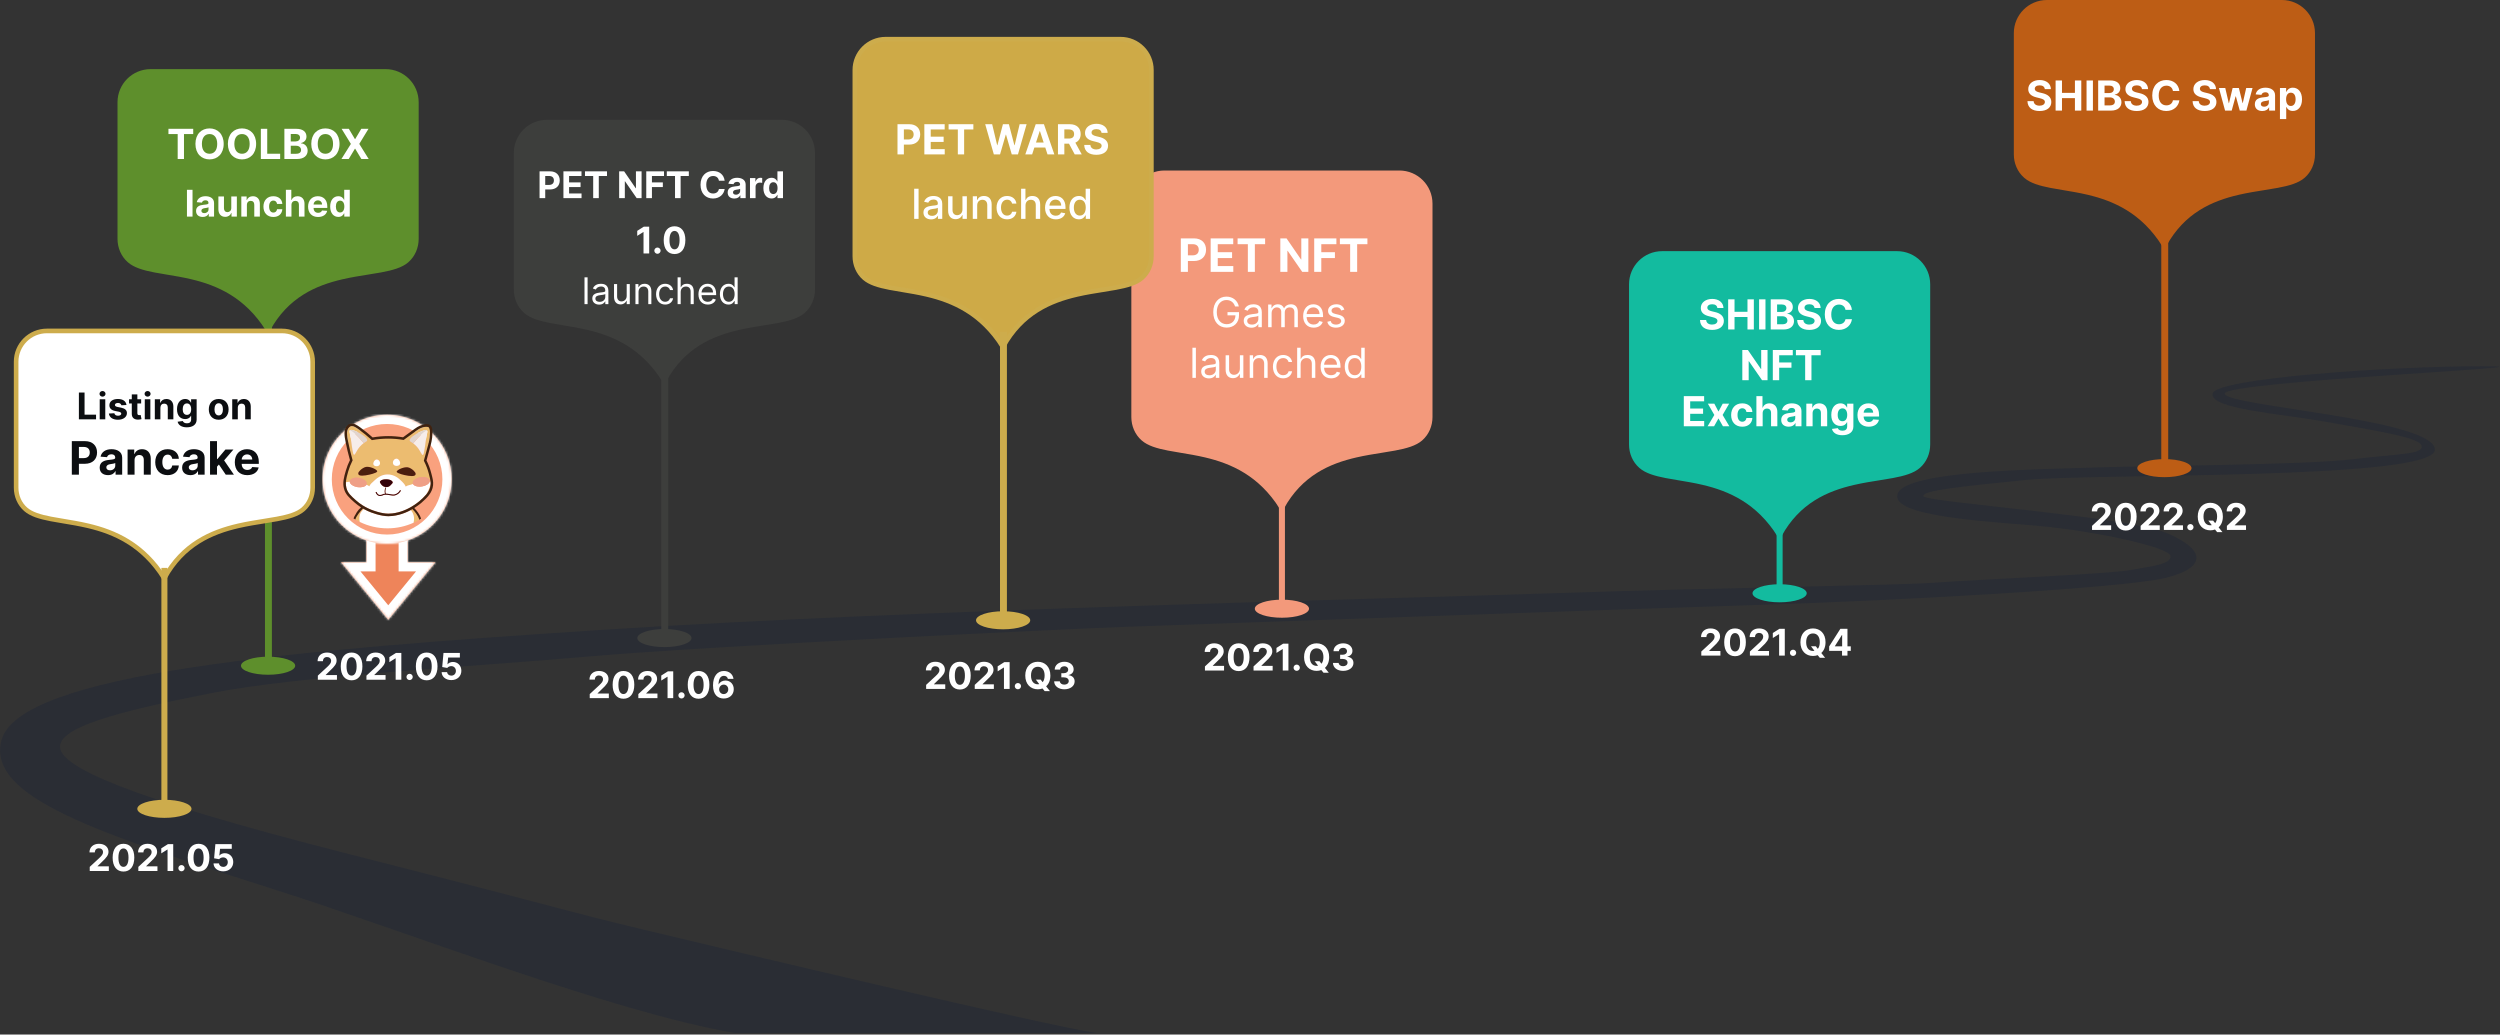 <svg width="1085" height="449" viewBox="0 0 1085 449" fill="none" xmlns="http://www.w3.org/2000/svg">
<rect x="0" y="0" width="1085" height="449" fill="#333333" stroke="none"/>
<path d="M120.5 386.5C175.5 404 265.828 439.303 319 448.325H476C456.605 445.688 317 412.5 279.5 403.5C239.736 393.957 262.715 399 151.577 370.7C52.169 345.388 26.056 332.391 26.056 324.063C26.056 315.735 49.591 309.073 92.085 300.744C130.003 293.313 203.223 289.502 255.524 284.921C307.824 280.341 465.38 272.845 489.569 272.013C513.758 271.18 711.845 264.101 766.107 262.435C820.369 260.77 921.701 255.356 940.006 250.776C958.311 246.196 957.003 238.284 940.006 231.205C923.008 224.126 835.405 217.88 834.751 215.382C834.097 212.883 850.441 211.218 879.207 208.303C907.972 205.388 1056.73 208.491 1056.73 195.166C1056.73 181.841 965.502 176.24 965.502 170.826C965.502 165.413 1118.85 158.938 1077.67 158.938C1036.48 158.938 961.58 164.164 960.272 170.826C958.965 177.489 989.587 179.516 1009 183C1028.5 186.5 1050.35 189.752 1051 193.5C1051.65 197.248 1041.69 196.831 1020.77 199.33C999.853 201.828 933.468 202.057 909.279 202.89C885.09 203.722 827.56 204.139 823.637 214.132C819.715 224.126 861.555 226.208 885.09 228.29C908.626 230.372 941.313 237.451 941.967 241.199C942.621 244.946 933.468 245.779 924.316 247.445C915.163 249.11 856.325 251.609 839.981 252.858C823.637 254.107 748.455 254.94 674.581 257.438C600.707 259.937 398.043 264.517 262.715 273.262C127.388 282.006 7.75 292 0.559 321.565C-5.36 345.899 41.123 361.244 120.5 386.5Z" fill="#2A2D34"/>
<path d="M224 66.377C224 58.989 229.989 53 237.377 53H339.326C346.714 53 352.704 58.989 352.704 66.377V125.649C352.704 129.27 351.253 132.702 348.563 135.06C346.144 137.181 342.255 138.31 337.265 139.236C335.528 139.558 333.656 139.855 331.696 140.167C328.153 140.729 324.321 141.338 320.472 142.222C308.794 144.903 296.357 150.221 288.289 164.986C279.042 150.233 266.641 144.911 255.257 142.223C251.54 141.346 247.868 140.738 244.483 140.178C242.576 139.863 240.76 139.562 239.078 139.237C234.303 138.314 230.566 137.187 228.141 135.06C225.451 132.702 224 129.27 224 125.649V66.377Z" fill="#3D3E3C" stroke="#3D3E3C" stroke-width="2"/>
<rect x="287" y="156" width="3" height="119" fill="#3D3E3C"/>
<ellipse cx="288.352" cy="276.921" rx="11.763" ry="3.921" fill="#3D3E3C"/>
<path d="M52 44.377C52 36.989 57.989 31 65.377 31H167.326C174.714 31 180.704 36.989 180.704 44.377V103.649C180.704 107.27 179.253 110.702 176.563 113.06C174.144 115.181 170.255 116.31 165.265 117.236C163.528 117.558 161.656 117.855 159.696 118.167C156.153 118.729 152.321 119.338 148.472 120.222C136.794 122.903 124.357 128.221 116.289 142.986C107.042 128.233 94.641 122.911 83.257 120.223C79.54 119.346 75.868 118.738 72.483 118.178C70.576 117.863 68.76 117.562 67.078 117.237C62.303 116.314 58.566 115.187 56.141 113.06C53.451 110.702 52 107.27 52 103.649V44.377Z" fill="#5E8F2C" stroke="#5E8F2C" stroke-width="2"/>
<rect x="115" y="142" width="3" height="145" fill="#5E8F2C"/>
<ellipse cx="116.352" cy="288.921" rx="11.763" ry="3.921" fill="#5E8F2C"/>
<path d="M255.943 303H264.239V300.989H259.352V300.909L261.051 299.244C263.443 297.062 264.085 295.972 264.085 294.648C264.085 292.631 262.438 291.205 259.943 291.205C257.5 291.205 255.824 292.665 255.83 294.949H258.165C258.159 293.835 258.864 293.153 259.926 293.153C260.949 293.153 261.71 293.79 261.71 294.812C261.71 295.739 261.142 296.375 260.085 297.392L255.943 301.227V303ZM270.584 303.256C273.51 303.256 275.277 301.028 275.283 297.193C275.288 293.386 273.499 291.205 270.584 291.205C267.663 291.205 265.891 293.381 265.885 297.193C265.874 301.017 267.652 303.25 270.584 303.256ZM270.584 301.216C269.249 301.216 268.385 299.875 268.391 297.193C268.396 294.551 269.254 293.222 270.584 293.222C271.908 293.222 272.771 294.551 272.771 297.193C272.777 299.875 271.913 301.216 270.584 301.216ZM277.037 303H285.332V300.989H280.446V300.909L282.145 299.244C284.537 297.062 285.179 295.972 285.179 294.648C285.179 292.631 283.531 291.205 281.037 291.205C278.594 291.205 276.918 292.665 276.923 294.949H279.259C279.253 293.835 279.957 293.153 281.02 293.153C282.043 293.153 282.804 293.79 282.804 294.812C282.804 295.739 282.236 296.375 281.179 297.392L277.037 301.227V303ZM292.178 291.364H289.865L286.984 293.188V295.369L289.649 293.699H289.717V303H292.178V291.364ZM295.771 303.148C296.499 303.148 297.129 302.54 297.135 301.784C297.129 301.04 296.499 300.432 295.771 300.432C295.021 300.432 294.402 301.04 294.408 301.784C294.402 302.54 295.021 303.148 295.771 303.148ZM303.178 303.256C306.104 303.256 307.871 301.028 307.876 297.193C307.882 293.386 306.092 291.205 303.178 291.205C300.257 291.205 298.484 293.381 298.479 297.193C298.467 301.017 300.246 303.25 303.178 303.256ZM303.178 301.216C301.842 301.216 300.979 299.875 300.984 297.193C300.99 294.551 301.848 293.222 303.178 293.222C304.501 293.222 305.365 294.551 305.365 297.193C305.371 299.875 304.507 301.216 303.178 301.216ZM314.097 303.159C316.688 303.17 318.455 301.472 318.449 299.102C318.455 296.92 316.932 295.347 314.869 295.347C313.591 295.347 312.46 295.96 311.938 296.989H311.858C311.869 294.722 312.665 293.312 314.182 293.312C315.074 293.312 315.716 293.801 315.903 294.614H318.33C318.097 292.699 316.506 291.205 314.182 291.205C311.307 291.205 309.46 293.534 309.449 297.443C309.443 301.705 311.705 303.148 314.097 303.159ZM314.085 301.227C312.949 301.227 312.108 300.312 312.108 299.176C312.114 298.045 312.972 297.125 314.102 297.125C315.239 297.125 316.068 298.017 316.062 299.17C316.068 300.335 315.222 301.227 314.085 301.227Z" fill="white"/>
<path d="M137.943 295H146.239V292.989H141.352V292.909L143.051 291.244C145.443 289.062 146.085 287.972 146.085 286.648C146.085 284.631 144.438 283.205 141.943 283.205C139.5 283.205 137.824 284.665 137.83 286.949H140.165C140.159 285.835 140.864 285.153 141.926 285.153C142.949 285.153 143.71 285.79 143.71 286.812C143.71 287.739 143.142 288.375 142.085 289.392L137.943 293.227V295ZM152.584 295.256C155.51 295.256 157.277 293.028 157.283 289.193C157.288 285.386 155.499 283.205 152.584 283.205C149.663 283.205 147.891 285.381 147.885 289.193C147.874 293.017 149.652 295.25 152.584 295.256ZM152.584 293.216C151.249 293.216 150.385 291.875 150.391 289.193C150.396 286.551 151.254 285.222 152.584 285.222C153.908 285.222 154.771 286.551 154.771 289.193C154.777 291.875 153.913 293.216 152.584 293.216ZM159.037 295H167.332V292.989H162.446V292.909L164.145 291.244C166.537 289.062 167.179 287.972 167.179 286.648C167.179 284.631 165.531 283.205 163.037 283.205C160.594 283.205 158.918 284.665 158.923 286.949H161.259C161.253 285.835 161.957 285.153 163.02 285.153C164.043 285.153 164.804 285.79 164.804 286.812C164.804 287.739 164.236 288.375 163.179 289.392L159.037 293.227V295ZM174.178 283.364H171.865L168.984 285.188V287.369L171.649 285.699H171.717V295H174.178V283.364ZM177.771 295.148C178.499 295.148 179.129 294.54 179.135 293.784C179.129 293.04 178.499 292.432 177.771 292.432C177.021 292.432 176.402 293.04 176.408 293.784C176.402 294.54 177.021 295.148 177.771 295.148ZM185.178 295.256C188.104 295.256 189.871 293.028 189.876 289.193C189.882 285.386 188.092 283.205 185.178 283.205C182.257 283.205 180.484 285.381 180.479 289.193C180.467 293.017 182.246 295.25 185.178 295.256ZM185.178 293.216C183.842 293.216 182.979 291.875 182.984 289.193C182.99 286.551 183.848 285.222 185.178 285.222C186.501 285.222 187.365 286.551 187.365 289.193C187.371 291.875 186.507 293.216 185.178 293.216ZM195.881 295.159C198.472 295.159 200.233 293.472 200.227 291.119C200.233 288.892 198.676 287.29 196.58 287.29C195.557 287.29 194.676 287.716 194.267 288.29H194.199L194.5 285.375H199.585V283.364H192.472L191.92 289.5L194.108 289.892C194.466 289.409 195.159 289.108 195.847 289.108C197.017 289.114 197.858 289.96 197.858 291.182C197.858 292.392 197.034 293.227 195.881 293.227C194.903 293.227 194.114 292.614 194.057 291.71H191.67C191.716 293.722 193.472 295.159 195.881 295.159Z" fill="white"/>
<path d="M234.168 86H236.628V82.227H238.696C241.372 82.227 242.929 80.631 242.929 78.307C242.929 75.994 241.401 74.364 238.759 74.364H234.168V86ZM236.628 80.256V76.375H238.287C239.707 76.375 240.395 77.148 240.395 78.307C240.395 79.46 239.707 80.256 238.298 80.256H236.628ZM244.527 86H252.391V83.972H246.987V81.193H251.964V79.165H246.987V76.392H252.368V74.364H244.527V86ZM253.881 76.392H257.443V86H259.875V76.392H263.438V74.364H253.881V76.392ZM278.447 74.364H275.999V81.682H275.896L270.874 74.364H268.714V86H271.175V78.676H271.26L276.322 86H278.447V74.364ZM280.48 86H282.94V81.193H287.673V79.165H282.94V76.392H288.185V74.364H280.48V86ZM289.396 76.392H292.959V86H295.391V76.392H298.953V74.364H289.396V76.392ZM314.497 78.438C314.173 75.75 312.139 74.204 309.446 74.204C306.372 74.204 304.026 76.375 304.026 80.182C304.026 83.977 306.332 86.159 309.446 86.159C312.429 86.159 314.23 84.176 314.497 82.034L312.009 82.023C311.776 83.267 310.798 83.983 309.486 83.983C307.719 83.983 306.52 82.671 306.52 80.182C306.52 77.761 307.702 76.381 309.503 76.381C310.849 76.381 311.821 77.159 312.009 78.438H314.497ZM318.705 86.165C319.994 86.165 320.83 85.602 321.256 84.79H321.324V86H323.619V80.114C323.619 78.034 321.858 77.159 319.915 77.159C317.824 77.159 316.449 78.159 316.114 79.75L318.352 79.932C318.517 79.352 319.034 78.926 319.903 78.926C320.727 78.926 321.199 79.341 321.199 80.057V80.091C321.199 80.653 320.602 80.727 319.085 80.875C317.358 81.034 315.807 81.614 315.807 83.562C315.807 85.29 317.04 86.165 318.705 86.165ZM319.398 84.494C318.653 84.494 318.119 84.148 318.119 83.483C318.119 82.801 318.682 82.466 319.534 82.347C320.062 82.273 320.926 82.148 321.216 81.954V82.881C321.216 83.796 320.46 84.494 319.398 84.494ZM325.497 86H327.918V81.062C327.918 79.989 328.702 79.25 329.77 79.25C330.105 79.25 330.565 79.307 330.793 79.381V77.233C330.577 77.182 330.276 77.148 330.031 77.148C329.054 77.148 328.253 77.716 327.935 78.796H327.844V77.273H325.497V86ZM334.854 86.142C336.263 86.142 336.996 85.329 337.331 84.602H337.433V86H339.82V74.364H337.405V78.739H337.331C337.007 78.028 336.308 77.159 334.848 77.159C332.933 77.159 331.314 78.648 331.314 81.648C331.314 84.568 332.865 86.142 334.854 86.142ZM335.621 84.216C334.433 84.216 333.786 83.159 333.786 81.636C333.786 80.125 334.422 79.085 335.621 79.085C336.797 79.085 337.456 80.079 337.456 81.636C337.456 83.193 336.786 84.216 335.621 84.216ZM281.748 98.364H279.435L276.555 100.188V102.369L279.219 100.699H279.288V110H281.748V98.364ZM285.342 110.148C286.069 110.148 286.7 109.54 286.705 108.784C286.7 108.04 286.069 107.432 285.342 107.432C284.592 107.432 283.972 108.04 283.978 108.784C283.972 109.54 284.592 110.148 285.342 110.148ZM292.748 110.256C295.674 110.256 297.441 108.028 297.447 104.193C297.452 100.386 295.663 98.204 292.748 98.204C289.827 98.204 288.055 100.381 288.049 104.193C288.038 108.017 289.816 110.25 292.748 110.256ZM292.748 108.216C291.413 108.216 290.549 106.875 290.555 104.193C290.56 101.551 291.418 100.222 292.748 100.222C294.072 100.222 294.935 101.551 294.935 104.193C294.941 106.875 294.077 108.216 292.748 108.216ZM255.013 120.364H253.673V132H255.013V120.364ZM260.038 132.205C261.56 132.205 262.356 131.386 262.629 130.818H262.697V132H264.038V126.25C264.038 123.477 261.924 123.159 260.81 123.159C259.492 123.159 257.992 123.614 257.31 125.205L258.583 125.659C258.879 125.023 259.577 124.341 260.856 124.341C262.089 124.341 262.697 124.994 262.697 126.114V126.159C262.697 126.807 262.038 126.75 260.447 126.955C258.827 127.165 257.06 127.523 257.06 129.523C257.06 131.227 258.379 132.205 260.038 132.205ZM260.242 131C259.174 131 258.401 130.523 258.401 129.591C258.401 128.568 259.333 128.25 260.379 128.114C260.947 128.045 262.469 127.886 262.697 127.614V128.841C262.697 129.932 261.833 131 260.242 131ZM271.985 128.432C271.985 130.068 270.735 130.818 269.735 130.818C268.621 130.818 267.826 130 267.826 128.727V123.273H266.485V128.818C266.485 131.045 267.667 132.114 269.303 132.114C270.621 132.114 271.485 131.409 271.894 130.523H271.985V132H273.326V123.273H271.985V128.432ZM277.123 126.75C277.123 125.227 278.066 124.364 279.35 124.364C280.594 124.364 281.35 125.176 281.35 126.545V132H282.691V126.455C282.691 124.227 281.504 123.159 279.737 123.159C278.418 123.159 277.6 123.75 277.191 124.636H277.077V123.273H275.782V132H277.123V126.75ZM288.687 132.182C290.619 132.182 291.891 131 292.119 129.455H290.778C290.528 130.409 289.732 130.977 288.687 130.977C287.096 130.977 286.073 129.659 286.073 127.636C286.073 125.659 287.119 124.364 288.687 124.364C289.869 124.364 290.573 125.091 290.778 125.886H292.119C291.891 124.25 290.505 123.159 288.664 123.159C286.3 123.159 284.732 125.023 284.732 127.682C284.732 130.295 286.232 132.182 288.687 132.182ZM295.42 126.75C295.42 125.227 296.391 124.364 297.715 124.364C298.977 124.364 299.738 125.159 299.738 126.545V132H301.079V126.455C301.079 124.21 299.886 123.159 298.102 123.159C296.727 123.159 295.942 123.733 295.533 124.636H295.42V120.364H294.079V132H295.42V126.75ZM307.191 132.182C308.964 132.182 310.259 131.295 310.668 129.977L309.373 129.614C309.032 130.523 308.242 130.977 307.191 130.977C305.617 130.977 304.532 129.96 304.469 128.091H310.805V127.523C310.805 124.273 308.873 123.159 307.055 123.159C304.691 123.159 303.123 125.023 303.123 127.705C303.123 130.386 304.668 132.182 307.191 132.182ZM304.469 126.932C304.56 125.574 305.521 124.364 307.055 124.364C308.509 124.364 309.441 125.455 309.441 126.932H304.469ZM316.14 132.182C317.822 132.182 318.39 131.136 318.685 130.659H318.844V132H320.14V120.364H318.799V124.659H318.685C318.39 124.205 317.867 123.159 316.163 123.159C313.958 123.159 312.435 124.909 312.435 127.659C312.435 130.432 313.958 132.182 316.14 132.182ZM316.322 130.977C314.64 130.977 313.776 129.5 313.776 127.636C313.776 125.795 314.617 124.364 316.322 124.364C317.958 124.364 318.822 125.682 318.822 127.636C318.822 129.614 317.935 130.977 316.322 130.977Z" fill="white"/>
<path d="M73.106 58.191H77.114V69H79.85V58.191H83.857V55.909H73.106V58.191ZM97.078 62.455C97.078 58.172 94.419 55.73 90.948 55.73C87.458 55.73 84.818 58.172 84.818 62.455C84.818 66.718 87.458 69.179 90.948 69.179C94.419 69.179 97.078 66.737 97.078 62.455ZM94.272 62.455C94.272 65.229 92.955 66.731 90.948 66.731C88.934 66.731 87.624 65.229 87.624 62.455C87.624 59.68 88.934 58.178 90.948 58.178C92.955 58.178 94.272 59.68 94.272 62.455ZM111.158 62.455C111.158 58.172 108.499 55.73 105.028 55.73C101.538 55.73 98.898 58.172 98.898 62.455C98.898 66.718 101.538 69.179 105.028 69.179C108.499 69.179 111.158 66.737 111.158 62.455ZM108.352 62.455C108.352 65.229 107.035 66.731 105.028 66.731C103.014 66.731 101.704 65.229 101.704 62.455C101.704 59.68 103.014 58.178 105.028 58.178C107.035 58.178 108.352 59.68 108.352 62.455ZM113.208 69H121.588V66.718H115.976V55.909H113.208V69ZM123.421 69H129.014C131.954 69 133.52 67.466 133.52 65.382C133.52 63.445 132.133 62.276 130.644 62.205V62.077C132.006 61.771 133.009 60.805 133.009 59.265C133.009 57.303 131.552 55.909 128.662 55.909H123.421V69ZM126.189 66.737V63.26H128.509C129.839 63.26 130.663 64.027 130.663 65.107C130.663 66.092 129.992 66.737 128.445 66.737H126.189ZM126.189 61.387V58.146H128.292C129.519 58.146 130.216 58.779 130.216 59.725C130.216 60.761 129.372 61.387 128.241 61.387H126.189ZM147.351 62.455C147.351 58.172 144.692 55.73 141.221 55.73C137.731 55.73 135.091 58.172 135.091 62.455C135.091 66.718 137.731 69.179 141.221 69.179C144.692 69.179 147.351 66.737 147.351 62.455ZM144.545 62.455C144.545 65.229 143.228 66.731 141.221 66.731C139.208 66.731 137.897 65.229 137.897 62.455C137.897 59.68 139.208 58.178 141.221 58.178C143.228 58.178 144.545 59.68 144.545 62.455ZM151.399 55.909H148.26L152.281 62.455L148.184 69H151.354L154.039 64.532H154.141L156.826 69H160.009L155.925 62.455L159.92 55.909H156.794L154.141 60.371H154.039L151.399 55.909Z" fill="white"/>
<path d="M83.558 82.364H81.138V94H83.558V82.364ZM87.986 94.165C89.276 94.165 90.111 93.602 90.537 92.79H90.605V94H92.901V88.114C92.901 86.034 91.139 85.159 89.196 85.159C87.105 85.159 85.73 86.159 85.395 87.75L87.633 87.932C87.798 87.352 88.315 86.926 89.185 86.926C90.008 86.926 90.48 87.341 90.48 88.057V88.091C90.48 88.653 89.883 88.727 88.367 88.875C86.639 89.034 85.088 89.614 85.088 91.562C85.088 93.29 86.321 94.165 87.986 94.165ZM88.679 92.494C87.935 92.494 87.401 92.148 87.401 91.483C87.401 90.801 87.963 90.466 88.815 90.347C89.344 90.273 90.207 90.148 90.497 89.954V90.881C90.497 91.796 89.742 92.494 88.679 92.494ZM100.375 90.284C100.381 91.454 99.579 92.068 98.71 92.068C97.796 92.068 97.204 91.426 97.199 90.398V85.273H94.778V90.829C94.784 92.869 95.977 94.114 97.733 94.114C99.046 94.114 99.989 93.438 100.381 92.415H100.472V94H102.795V85.273H100.375V90.284ZM107.152 88.954C107.158 87.829 107.828 87.171 108.805 87.171C109.777 87.171 110.362 87.807 110.357 88.875V94H112.777V88.443C112.777 86.409 111.584 85.159 109.766 85.159C108.47 85.159 107.533 85.796 107.141 86.812H107.038V85.273H104.732V94H107.152V88.954ZM118.628 94.171C120.952 94.171 122.412 92.807 122.526 90.801H120.241C120.099 91.733 119.486 92.256 118.656 92.256C117.526 92.256 116.793 91.307 116.793 89.636C116.793 87.989 117.531 87.046 118.656 87.046C119.543 87.046 120.111 87.631 120.241 88.5H122.526C122.423 86.483 120.895 85.159 118.616 85.159C115.969 85.159 114.332 86.994 114.332 89.671C114.332 92.324 115.94 94.171 118.628 94.171ZM126.496 88.954C126.501 87.829 127.189 87.171 128.178 87.171C129.161 87.171 129.74 87.801 129.734 88.875V94H132.155V88.443C132.161 86.398 130.956 85.159 129.138 85.159C127.814 85.159 126.928 85.784 126.53 86.812H126.428V82.364H124.075V94H126.496V88.954ZM138.037 94.171C140.196 94.171 141.651 93.119 141.991 91.5L139.753 91.352C139.509 92.017 138.884 92.364 138.077 92.364C136.866 92.364 136.099 91.562 136.099 90.261V90.256H142.043V89.591C142.043 86.625 140.247 85.159 137.94 85.159C135.372 85.159 133.707 86.983 133.707 89.676C133.707 92.443 135.349 94.171 138.037 94.171ZM136.099 88.756C136.151 87.761 136.906 86.966 137.98 86.966C139.031 86.966 139.759 87.716 139.764 88.756H136.099ZM146.838 94.142C148.247 94.142 148.98 93.329 149.315 92.602H149.418V94H151.804V82.364H149.389V86.739H149.315C148.991 86.028 148.293 85.159 146.832 85.159C144.918 85.159 143.298 86.648 143.298 89.648C143.298 92.568 144.849 94.142 146.838 94.142ZM147.605 92.216C146.418 92.216 145.77 91.159 145.77 89.636C145.77 88.125 146.406 87.085 147.605 87.085C148.781 87.085 149.44 88.079 149.44 89.636C149.44 91.193 148.77 92.216 147.605 92.216Z" fill="white"/>
<path d="M492 88.377C492 80.989 497.989 75 505.377 75H607.326C614.714 75 620.704 80.989 620.704 88.377V180.979C620.704 184.6 619.253 188.031 616.563 190.39C614.144 192.511 610.255 193.64 605.265 194.565C603.528 194.887 601.656 195.184 599.696 195.496C596.153 196.059 592.321 196.668 588.472 197.551C576.794 200.233 564.357 205.551 556.289 220.316C547.042 205.563 534.641 200.24 523.257 197.553C519.54 196.675 515.868 196.068 512.483 195.508C510.576 195.192 508.76 194.892 507.078 194.566C502.303 193.643 498.566 192.516 496.141 190.39C493.451 188.031 492 184.6 492 180.979V88.377Z" fill="#F3997B" stroke="#F3997B" stroke-width="2"/>
<rect x="555.045" y="218.427" width="2.614" height="44.439" fill="#F3997B"/>
<ellipse cx="556.352" cy="264.174" rx="11.763" ry="3.921" fill="#F3997B"/>
<path d="M371 30.377C371 22.989 376.989 17 384.377 17H486.326C493.714 17 499.704 22.989 499.704 30.377V111.215C499.704 114.836 498.253 118.268 495.563 120.626C493.144 122.747 489.255 123.876 484.265 124.802C482.528 125.124 480.656 125.421 478.696 125.733C475.153 126.296 471.321 126.904 467.472 127.788C455.794 130.469 443.357 135.787 435.289 150.552C426.042 135.8 413.641 130.477 402.257 127.789C398.54 126.912 394.868 126.304 391.483 125.744C389.576 125.429 387.76 125.128 386.078 124.803C381.303 123.88 377.566 122.753 375.141 120.626C372.451 118.268 371 114.836 371 111.215V30.377Z" fill="#CEAA47" stroke="#CDAC4C" stroke-width="2"/>
<rect x="434" y="144" width="3" height="124" fill="#CDAC4C"/>
<ellipse cx="435.352" cy="269.202" rx="11.763" ry="3.921" fill="#CDAC4C"/>
<path d="M401.943 299H410.239V296.989H405.352V296.909L407.051 295.244C409.443 293.062 410.085 291.972 410.085 290.648C410.085 288.631 408.438 287.205 405.943 287.205C403.5 287.205 401.824 288.665 401.83 290.949H404.165C404.159 289.835 404.864 289.153 405.926 289.153C406.949 289.153 407.71 289.79 407.71 290.812C407.71 291.739 407.142 292.375 406.085 293.392L401.943 297.227V299ZM416.584 299.256C419.51 299.256 421.277 297.028 421.283 293.193C421.288 289.386 419.499 287.205 416.584 287.205C413.663 287.205 411.891 289.381 411.885 293.193C411.874 297.017 413.652 299.25 416.584 299.256ZM416.584 297.216C415.249 297.216 414.385 295.875 414.391 293.193C414.396 290.551 415.254 289.222 416.584 289.222C417.908 289.222 418.771 290.551 418.771 293.193C418.777 295.875 417.913 297.216 416.584 297.216ZM423.037 299H431.332V296.989H426.446V296.909L428.145 295.244C430.537 293.062 431.179 291.972 431.179 290.648C431.179 288.631 429.531 287.205 427.037 287.205C424.594 287.205 422.918 288.665 422.923 290.949H425.259C425.253 289.835 425.957 289.153 427.02 289.153C428.043 289.153 428.804 289.79 428.804 290.812C428.804 291.739 428.236 292.375 427.179 293.392L423.037 297.227V299ZM438.178 287.364H435.865L432.984 289.188V291.369L435.649 289.699H435.717V299H438.178V287.364ZM441.771 299.148C442.499 299.148 443.129 298.54 443.135 297.784C443.129 297.04 442.499 296.432 441.771 296.432C441.021 296.432 440.402 297.04 440.408 297.784C440.402 298.54 441.021 299.148 441.771 299.148ZM455.861 293.182C455.861 289.375 453.497 287.205 450.412 287.205C447.31 287.205 444.963 289.375 444.963 293.182C444.963 296.972 447.31 299.159 450.412 299.159C451.139 299.159 451.827 299.04 452.452 298.801L453.389 299.955H455.685L454.02 297.864C455.156 296.847 455.861 295.256 455.861 293.182ZM449.56 294.955L451.048 296.92C450.849 296.96 450.634 296.983 450.412 296.983C448.622 296.983 447.457 295.648 447.457 293.182C447.457 290.716 448.622 289.381 450.412 289.381C452.196 289.381 453.366 290.716 453.366 293.182C453.366 294.449 453.054 295.42 452.514 296.062L451.651 294.955H449.56ZM461.916 299.159C464.53 299.159 466.399 297.722 466.393 295.733C466.399 294.284 465.479 293.25 463.768 293.034V292.943C465.07 292.71 465.967 291.79 465.962 290.483C465.967 288.648 464.359 287.205 461.95 287.205C459.564 287.205 457.768 288.602 457.734 290.614H460.092C460.121 289.727 460.933 289.153 461.939 289.153C462.933 289.153 463.598 289.756 463.592 290.631C463.598 291.545 462.82 292.165 461.7 292.165H460.615V293.972H461.7C463.018 293.972 463.842 294.631 463.837 295.568C463.842 296.494 463.047 297.131 461.922 297.131C460.837 297.131 460.024 296.562 459.979 295.71H457.501C457.541 297.744 459.359 299.159 461.916 299.159Z" fill="white"/>
<path d="M389.512 67H392.28V62.756H394.606C397.617 62.756 399.368 60.959 399.368 58.345C399.368 55.744 397.649 53.909 394.677 53.909H389.512V67ZM392.28 60.538V56.172H394.146C395.744 56.172 396.517 57.041 396.517 58.345C396.517 59.643 395.744 60.538 394.159 60.538H392.28ZM401.166 67H410.013V64.718H403.934V61.592H409.533V59.31H403.934V56.191H409.987V53.909H401.166V67ZM411.689 56.191H415.697V67H418.433V56.191H422.44V53.909H411.689V56.191ZM431.324 67H434.021L436.508 58.441H436.61L439.103 67H441.8L445.546 53.909H442.523L440.356 63.024H440.241L437.856 53.909H435.268L432.877 63.005H432.768L430.601 53.909H427.578L431.324 67ZM447.948 67L448.919 64.015H453.643L454.615 67H457.581L453.068 53.909H449.501L444.982 67H447.948ZM449.623 61.854L451.233 56.901H451.336L452.946 61.854H449.623ZM459.156 67H461.924V62.359H463.944L466.424 67H469.479L466.699 61.912C468.188 61.273 469.013 59.975 469.013 58.185C469.013 55.584 467.293 53.909 464.321 53.909H459.156V67ZM461.924 60.135V56.172H463.791C465.389 56.172 466.162 56.881 466.162 58.185C466.162 59.483 465.389 60.135 463.803 60.135H461.924ZM478.07 57.674H480.723C480.685 55.341 478.767 53.73 475.852 53.73C472.982 53.73 470.879 55.315 470.892 57.693C470.886 59.624 472.247 60.729 474.459 61.26L475.884 61.618C477.31 61.963 478.102 62.372 478.109 63.254C478.102 64.213 477.195 64.865 475.788 64.865C474.35 64.865 473.315 64.2 473.225 62.89H470.547C470.617 65.722 472.644 67.185 475.82 67.185C479.016 67.185 480.896 65.658 480.902 63.261C480.896 61.081 479.253 59.924 476.977 59.413L475.801 59.131C474.663 58.869 473.711 58.447 473.73 57.508C473.73 56.664 474.478 56.044 475.833 56.044C477.156 56.044 477.968 56.645 478.07 57.674Z" fill="white"/>
<path d="M398.663 81.909H396.752V95H398.663V81.909ZM404.091 95.217C405.715 95.217 406.629 94.393 406.993 93.658H407.07V95H408.936V88.48C408.936 85.623 406.686 85.054 405.127 85.054C403.35 85.054 401.713 85.77 401.074 87.56L402.87 87.969C403.152 87.272 403.868 86.601 405.152 86.601C406.386 86.601 407.019 87.246 407.019 88.359V88.403C407.019 89.1 406.303 89.087 404.539 89.292C402.679 89.509 400.774 89.995 400.774 92.226C400.774 94.156 402.225 95.217 404.091 95.217ZM404.507 93.683C403.426 93.683 402.647 93.197 402.647 92.251C402.647 91.229 403.554 90.864 404.66 90.717C405.28 90.634 406.75 90.468 407.025 90.193V91.459C407.025 92.622 406.098 93.683 404.507 93.683ZM417.702 90.928C417.708 92.597 416.468 93.389 415.394 93.389C414.211 93.389 413.393 92.533 413.393 91.197V85.182H411.482V91.427C411.482 93.862 412.818 95.128 414.704 95.128C416.18 95.128 417.184 94.348 417.638 93.3H417.74V95H419.619V85.182H417.702V90.928ZM424.098 89.171C424.098 87.604 425.057 86.71 426.387 86.71C427.684 86.71 428.471 87.56 428.471 88.985V95H430.382V88.755C430.382 86.326 429.046 85.054 427.039 85.054C425.562 85.054 424.597 85.738 424.143 86.78H424.022V85.182H422.187V95H424.098V89.171ZM437.081 95.198C439.401 95.198 440.903 93.805 441.114 91.894H439.254C439.011 92.954 438.186 93.581 437.093 93.581C435.476 93.581 434.434 92.232 434.434 90.091C434.434 87.988 435.495 86.665 437.093 86.665C438.308 86.665 439.049 87.432 439.254 88.352H441.114C440.909 86.371 439.292 85.054 437.061 85.054C434.294 85.054 432.504 87.138 432.504 90.136C432.504 93.095 434.23 95.198 437.081 95.198ZM445.069 89.171C445.069 87.604 446.06 86.71 447.421 86.71C448.738 86.71 449.524 87.547 449.524 88.985V95H451.436V88.755C451.436 86.307 450.093 85.054 448.073 85.054C446.546 85.054 445.625 85.719 445.165 86.78H445.044V81.909H443.158V95H445.069V89.171ZM458.218 95.198C460.359 95.198 461.874 94.144 462.308 92.546L460.499 92.219C460.154 93.146 459.323 93.619 458.237 93.619C456.6 93.619 455.501 92.558 455.45 90.666H462.43V89.989C462.43 86.441 460.308 85.054 458.083 85.054C455.347 85.054 453.545 87.138 453.545 90.155C453.545 93.204 455.322 95.198 458.218 95.198ZM455.456 89.234C455.533 87.841 456.543 86.633 458.096 86.633C459.579 86.633 460.551 87.732 460.557 89.234H455.456ZM468.226 95.192C470.016 95.192 470.719 94.099 471.064 93.472H471.224V95H473.09V81.909H471.179V86.773H471.064C470.719 86.166 470.067 85.054 468.239 85.054C465.867 85.054 464.122 86.927 464.122 90.11C464.122 93.287 465.842 95.192 468.226 95.192ZM468.648 93.562C466.941 93.562 466.053 92.06 466.053 90.091C466.053 88.141 466.922 86.678 468.648 86.678C470.316 86.678 471.211 88.039 471.211 90.091C471.211 92.156 470.297 93.562 468.648 93.562Z" fill="white"/>
<path d="M522.943 291H531.239V288.989H526.352V288.909L528.051 287.244C530.443 285.062 531.085 283.972 531.085 282.648C531.085 280.631 529.438 279.205 526.943 279.205C524.5 279.205 522.824 280.665 522.83 282.949H525.165C525.159 281.835 525.864 281.153 526.926 281.153C527.949 281.153 528.71 281.79 528.71 282.812C528.71 283.739 528.142 284.375 527.085 285.392L522.943 289.227V291ZM537.584 291.256C540.51 291.256 542.277 289.028 542.283 285.193C542.288 281.386 540.499 279.205 537.584 279.205C534.663 279.205 532.891 281.381 532.885 285.193C532.874 289.017 534.652 291.25 537.584 291.256ZM537.584 289.216C536.249 289.216 535.385 287.875 535.391 285.193C535.396 282.551 536.254 281.222 537.584 281.222C538.908 281.222 539.771 282.551 539.771 285.193C539.777 287.875 538.913 289.216 537.584 289.216ZM544.037 291H552.332V288.989H547.446V288.909L549.145 287.244C551.537 285.062 552.179 283.972 552.179 282.648C552.179 280.631 550.531 279.205 548.037 279.205C545.594 279.205 543.918 280.665 543.923 282.949H546.259C546.253 281.835 546.957 281.153 548.02 281.153C549.043 281.153 549.804 281.79 549.804 282.812C549.804 283.739 549.236 284.375 548.179 285.392L544.037 289.227V291ZM559.178 279.364H556.865L553.984 281.188V283.369L556.649 281.699H556.717V291H559.178V279.364ZM562.771 291.148C563.499 291.148 564.129 290.54 564.135 289.784C564.129 289.04 563.499 288.432 562.771 288.432C562.021 288.432 561.402 289.04 561.408 289.784C561.402 290.54 562.021 291.148 562.771 291.148ZM576.861 285.182C576.861 281.375 574.497 279.205 571.412 279.205C568.31 279.205 565.963 281.375 565.963 285.182C565.963 288.972 568.31 291.159 571.412 291.159C572.139 291.159 572.827 291.04 573.452 290.801L574.389 291.955H576.685L575.02 289.864C576.156 288.847 576.861 287.256 576.861 285.182ZM570.56 286.955L572.048 288.92C571.849 288.96 571.634 288.983 571.412 288.983C569.622 288.983 568.457 287.648 568.457 285.182C568.457 282.716 569.622 281.381 571.412 281.381C573.196 281.381 574.366 282.716 574.366 285.182C574.366 286.449 574.054 287.42 573.514 288.062L572.651 286.955H570.56ZM582.916 291.159C585.53 291.159 587.399 289.722 587.393 287.733C587.399 286.284 586.479 285.25 584.768 285.034V284.943C586.07 284.71 586.967 283.79 586.962 282.483C586.967 280.648 585.359 279.205 582.95 279.205C580.564 279.205 578.768 280.602 578.734 282.614H581.092C581.121 281.727 581.933 281.153 582.939 281.153C583.933 281.153 584.598 281.756 584.592 282.631C584.598 283.545 583.82 284.165 582.7 284.165H581.615V285.972H582.7C584.018 285.972 584.842 286.631 584.837 287.568C584.842 288.494 584.047 289.131 582.922 289.131C581.837 289.131 581.024 288.562 580.979 287.71H578.501C578.541 289.744 580.359 291.159 582.916 291.159Z" fill="white"/>
<path d="M38.943 378H47.239V375.989H42.352V375.909L44.051 374.244C46.443 372.062 47.085 370.972 47.085 369.648C47.085 367.631 45.438 366.205 42.943 366.205C40.5 366.205 38.824 367.665 38.83 369.949H41.165C41.159 368.835 41.864 368.153 42.926 368.153C43.949 368.153 44.71 368.79 44.71 369.812C44.71 370.739 44.142 371.375 43.085 372.392L38.943 376.227V378ZM53.584 378.256C56.51 378.256 58.277 376.028 58.283 372.193C58.288 368.386 56.499 366.205 53.584 366.205C50.663 366.205 48.891 368.381 48.885 372.193C48.874 376.017 50.652 378.25 53.584 378.256ZM53.584 376.216C52.249 376.216 51.385 374.875 51.391 372.193C51.396 369.551 52.254 368.222 53.584 368.222C54.908 368.222 55.771 369.551 55.771 372.193C55.777 374.875 54.913 376.216 53.584 376.216ZM60.037 378H68.332V375.989H63.446V375.909L65.145 374.244C67.537 372.062 68.179 370.972 68.179 369.648C68.179 367.631 66.531 366.205 64.037 366.205C61.594 366.205 59.918 367.665 59.923 369.949H62.258C62.253 368.835 62.957 368.153 64.02 368.153C65.043 368.153 65.804 368.79 65.804 369.812C65.804 370.739 65.236 371.375 64.179 372.392L60.037 376.227V378ZM75.178 366.364H72.865L69.984 368.188V370.369L72.649 368.699H72.717V378H75.178V366.364ZM78.771 378.148C79.499 378.148 80.129 377.54 80.135 376.784C80.129 376.04 79.499 375.432 78.771 375.432C78.021 375.432 77.402 376.04 77.408 376.784C77.402 377.54 78.021 378.148 78.771 378.148ZM86.178 378.256C89.104 378.256 90.871 376.028 90.876 372.193C90.882 368.386 89.092 366.205 86.178 366.205C83.257 366.205 81.484 368.381 81.479 372.193C81.467 376.017 83.246 378.25 86.178 378.256ZM86.178 376.216C84.842 376.216 83.979 374.875 83.984 372.193C83.99 369.551 84.848 368.222 86.178 368.222C87.501 368.222 88.365 369.551 88.365 372.193C88.371 374.875 87.507 376.216 86.178 376.216ZM96.881 378.159C99.472 378.159 101.233 376.472 101.227 374.119C101.233 371.892 99.676 370.29 97.579 370.29C96.557 370.29 95.676 370.716 95.267 371.29H95.199L95.5 368.375H100.585V366.364H93.472L92.921 372.5L95.108 372.892C95.466 372.409 96.159 372.108 96.847 372.108C98.017 372.114 98.858 372.96 98.858 374.182C98.858 375.392 98.034 376.227 96.881 376.227C95.903 376.227 95.114 375.614 95.057 374.71H92.671C92.716 376.722 94.472 378.159 96.881 378.159Z" fill="white"/>
<path d="M875 14.377C875 6.989 880.989 1 888.377 1H990.326C997.714 1 1003.7 6.989 1003.7 14.377V66.979C1003.7 70.6 1002.25 74.031 999.563 76.39C997.144 78.511 993.255 79.64 988.265 80.565C986.528 80.887 984.656 81.184 982.696 81.496C979.153 82.059 975.321 82.668 971.472 83.551C959.794 86.233 947.357 91.55 939.289 106.316C930.042 91.563 917.641 86.24 906.257 83.553C902.54 82.675 898.868 82.068 895.483 81.507C893.576 81.192 891.76 80.891 890.078 80.566C885.303 79.643 881.566 78.516 879.141 76.39C876.451 74.031 875 70.6 875 66.979V14.377Z" fill="#BD5D15" stroke="#BD5D15" stroke-width="2"/>
<rect x="938" y="105" width="3" height="97" fill="#BD5D15"/>
<ellipse cx="939.352" cy="203.174" rx="11.763" ry="3.921" fill="#BD5D15"/>
<path d="M512.475 118H515.55V113.284H518.136C521.481 113.284 523.427 111.288 523.427 108.384C523.427 105.493 521.516 103.455 518.214 103.455H512.475V118ZM515.55 110.82V105.969H517.624C519.4 105.969 520.259 106.935 520.259 108.384C520.259 109.825 519.4 110.82 517.638 110.82H515.55ZM525.424 118H535.254V115.464H528.5V111.991H534.721V109.456H528.5V105.99H535.225V103.455H525.424V118ZM537.116 105.99H541.57V118H544.609V105.99H549.062V103.455H537.116V105.99ZM567.825 103.455H564.764V112.602H564.636L558.358 103.455H555.659V118H558.734V108.845H558.841L565.169 118H567.825V103.455ZM570.366 118H573.441V111.991H579.357V109.456H573.441V105.99H579.996V103.455H570.366V118ZM581.511 105.99H585.964V118H589.004V105.99H593.457V103.455H581.511V105.99ZM536.012 133H537.648C537.162 130.469 535.04 128.73 532.279 128.73C528.923 128.73 526.551 131.312 526.551 135.455C526.551 139.597 528.904 142.179 532.381 142.179C535.5 142.179 537.725 140.102 537.725 136.861V135.455H532.739V136.861H536.191C536.146 139.213 534.599 140.696 532.381 140.696C529.952 140.696 528.085 138.855 528.085 135.455C528.085 132.054 529.952 130.213 532.279 130.213C534.171 130.213 535.456 131.281 536.012 133ZM543.124 142.23C544.837 142.23 545.732 141.31 546.039 140.67H546.116V142H547.624V135.531C547.624 132.412 545.247 132.054 543.994 132.054C542.511 132.054 540.823 132.565 540.056 134.355L541.488 134.866C541.82 134.151 542.607 133.384 544.045 133.384C545.432 133.384 546.116 134.119 546.116 135.378V135.429C546.116 136.158 545.374 136.094 543.585 136.324C541.763 136.56 539.775 136.963 539.775 139.213C539.775 141.131 541.258 142.23 543.124 142.23ZM543.354 140.875C542.153 140.875 541.283 140.338 541.283 139.29C541.283 138.139 542.332 137.781 543.508 137.628C544.147 137.551 545.86 137.372 546.116 137.065V138.446C546.116 139.673 545.144 140.875 543.354 140.875ZM550.378 142H551.886V135.864C551.886 134.425 552.935 133.409 554.111 133.409C555.255 133.409 556.054 134.157 556.054 135.276V142H557.588V135.608C557.588 134.342 558.381 133.409 559.761 133.409C560.835 133.409 561.756 133.978 561.756 135.429V142H563.264V135.429C563.264 133.121 562.024 132.054 560.273 132.054C558.866 132.054 557.837 132.7 557.332 133.716H557.23C556.744 132.668 555.888 132.054 554.597 132.054C553.318 132.054 552.372 132.668 551.963 133.716H551.835V132.182H550.378V142ZM570.139 142.205C572.133 142.205 573.59 141.207 574.051 139.724L572.593 139.315C572.21 140.338 571.321 140.849 570.139 140.849C568.368 140.849 567.147 139.705 567.077 137.602H574.204V136.963C574.204 133.307 572.031 132.054 569.985 132.054C567.326 132.054 565.562 134.151 565.562 137.168C565.562 140.185 567.301 142.205 570.139 142.205ZM567.077 136.298C567.179 134.771 568.259 133.409 569.985 133.409C571.622 133.409 572.67 134.636 572.67 136.298H567.077ZM583.453 134.381C582.98 132.987 581.919 132.054 579.976 132.054C577.905 132.054 576.371 133.23 576.371 134.892C576.371 136.247 577.176 137.155 578.979 137.577L580.615 137.96C581.606 138.19 582.073 138.663 582.073 139.341C582.073 140.185 581.178 140.875 579.772 140.875C578.538 140.875 577.764 140.344 577.496 139.29L576.064 139.648C576.416 141.316 577.79 142.205 579.797 142.205C582.079 142.205 583.632 140.958 583.632 139.264C583.632 137.896 582.776 137.033 581.024 136.605L579.567 136.247C578.404 135.96 577.88 135.57 577.88 134.815C577.88 133.972 578.774 133.358 579.976 133.358C581.293 133.358 581.836 134.087 582.098 134.764L583.453 134.381ZM519.015 150.909H517.507V164H519.015V150.909ZM524.667 164.23C526.38 164.23 527.275 163.31 527.582 162.67H527.659V164H529.167V157.531C529.167 154.412 526.79 154.054 525.537 154.054C524.054 154.054 522.366 154.565 521.599 156.355L523.031 156.866C523.363 156.151 524.15 155.384 525.588 155.384C526.975 155.384 527.659 156.119 527.659 157.378V157.429C527.659 158.158 526.917 158.094 525.128 158.324C523.306 158.56 521.318 158.963 521.318 161.213C521.318 163.131 522.801 164.23 524.667 164.23ZM524.897 162.875C523.696 162.875 522.826 162.338 522.826 161.29C522.826 160.139 523.875 159.781 525.051 159.628C525.69 159.551 527.403 159.372 527.659 159.065V160.446C527.659 161.673 526.687 162.875 524.897 162.875ZM538.108 159.986C538.108 161.827 536.702 162.67 535.577 162.67C534.324 162.67 533.429 161.75 533.429 160.318V154.182H531.921V160.42C531.921 162.926 533.25 164.128 535.091 164.128C536.574 164.128 537.546 163.335 538.006 162.338H538.108V164H539.617V154.182H538.108V159.986ZM543.888 158.094C543.888 156.381 544.949 155.409 546.394 155.409C547.794 155.409 548.644 156.323 548.644 157.864V164H550.152V157.761C550.152 155.256 548.816 154.054 546.829 154.054C545.346 154.054 544.425 154.719 543.965 155.716H543.837V154.182H542.38V164H543.888V158.094ZM556.898 164.205C559.071 164.205 560.503 162.875 560.758 161.136H559.25C558.969 162.21 558.074 162.849 556.898 162.849C555.108 162.849 553.957 161.366 553.957 159.091C553.957 156.866 555.133 155.409 556.898 155.409C558.227 155.409 559.02 156.227 559.25 157.122H560.758C560.503 155.281 558.943 154.054 556.872 154.054C554.213 154.054 552.449 156.151 552.449 159.142C552.449 162.082 554.136 164.205 556.898 164.205ZM564.472 158.094C564.472 156.381 565.565 155.409 567.055 155.409C568.474 155.409 569.33 156.304 569.33 157.864V164H570.839V157.761C570.839 155.237 569.496 154.054 567.489 154.054C565.942 154.054 565.06 154.7 564.6 155.716H564.472V150.909H562.964V164H564.472V158.094ZM577.715 164.205C579.709 164.205 581.167 163.207 581.627 161.724L580.169 161.315C579.786 162.338 578.897 162.849 577.715 162.849C575.944 162.849 574.723 161.705 574.653 159.602H581.78V158.963C581.78 155.307 579.607 154.054 577.562 154.054C574.902 154.054 573.138 156.151 573.138 159.168C573.138 162.185 574.877 164.205 577.715 164.205ZM574.653 158.298C574.755 156.771 575.836 155.409 577.562 155.409C579.198 155.409 580.246 156.636 580.246 158.298H574.653ZM587.782 164.205C589.674 164.205 590.314 163.028 590.646 162.491H590.825V164H592.282V150.909H590.774V155.741H590.646C590.314 155.23 589.726 154.054 587.808 154.054C585.328 154.054 583.615 156.023 583.615 159.116C583.615 162.236 585.328 164.205 587.782 164.205ZM587.987 162.849C586.095 162.849 585.123 161.188 585.123 159.091C585.123 157.02 586.069 155.409 587.987 155.409C589.828 155.409 590.799 156.892 590.799 159.091C590.799 161.315 589.802 162.849 587.987 162.849Z" fill="white"/>
<path d="M708 123.377C708 115.989 713.989 110 721.377 110H823.326C830.714 110 836.704 115.989 836.704 123.377V192.908C836.704 196.529 835.253 199.961 832.563 202.319C830.144 204.44 826.255 205.569 821.265 206.495C819.528 206.817 817.656 207.114 815.696 207.426C812.153 207.988 808.321 208.597 804.472 209.481C792.794 212.162 780.357 217.48 772.289 232.245C763.042 217.492 750.641 212.17 739.257 209.482C735.54 208.605 731.868 207.997 728.483 207.437C726.576 207.122 724.76 206.821 723.078 206.496C718.303 205.573 714.566 204.446 712.141 202.319C709.451 199.961 708 196.529 708 192.908V123.377Z" fill="#13BB9F" stroke="#13BB9F" stroke-width="2"/>
<rect x="771.045" y="198.011" width="2.614" height="57.51" fill="#13BB9F"/>
<ellipse cx="772.352" cy="257.481" rx="11.763" ry="3.921" fill="#13BB9F"/>
<path d="M738.363 284.533H746.658V282.522H741.772V282.442L743.471 280.777C745.863 278.595 746.505 277.505 746.505 276.181C746.505 274.164 744.857 272.738 742.363 272.738C739.919 272.738 738.243 274.198 738.249 276.482H740.584C740.579 275.368 741.283 274.686 742.346 274.686C743.368 274.686 744.13 275.323 744.13 276.345C744.13 277.272 743.561 277.908 742.505 278.925L738.363 282.76V284.533ZM753.003 284.789C755.929 284.789 757.696 282.561 757.702 278.726C757.708 274.919 755.918 272.738 753.003 272.738C750.083 272.738 748.31 274.914 748.304 278.726C748.293 282.55 750.071 284.783 753.003 284.789ZM753.003 282.749C751.668 282.749 750.804 281.408 750.81 278.726C750.816 276.084 751.674 274.755 753.003 274.755C754.327 274.755 755.191 276.084 755.191 278.726C755.196 281.408 754.333 282.749 753.003 282.749ZM759.456 284.533H767.752V282.522H762.865V282.442L764.564 280.777C766.956 278.595 767.598 277.505 767.598 276.181C767.598 274.164 765.951 272.738 763.456 272.738C761.013 272.738 759.337 274.198 759.343 276.482H761.678C761.672 275.368 762.377 274.686 763.439 274.686C764.462 274.686 765.223 275.323 765.223 276.345C765.223 277.272 764.655 277.908 763.598 278.925L759.456 282.76V284.533ZM774.597 272.897H772.284L769.404 274.72V276.902L772.069 275.232H772.137V284.533H774.597V272.897ZM778.191 284.681C778.918 284.681 779.549 284.073 779.554 283.317C779.549 282.573 778.918 281.965 778.191 281.965C777.441 281.965 776.821 282.573 776.827 283.317C776.821 284.073 777.441 284.681 778.191 284.681ZM792.28 278.715C792.28 274.908 789.917 272.738 786.831 272.738C783.729 272.738 781.383 274.908 781.383 278.715C781.383 282.505 783.729 284.692 786.831 284.692C787.559 284.692 788.246 284.573 788.871 284.334L789.809 285.488H792.104L790.439 283.397C791.576 282.38 792.28 280.789 792.28 278.715ZM785.979 280.488L787.468 282.453C787.269 282.493 787.053 282.516 786.831 282.516C785.042 282.516 783.877 281.181 783.877 278.715C783.877 276.249 785.042 274.914 786.831 274.914C788.615 274.914 789.786 276.249 789.786 278.715C789.786 279.982 789.473 280.953 788.934 281.595L788.07 280.488H785.979ZM793.858 282.488H799.444V284.533H801.796V282.488H803.239V280.516H801.796V272.897H798.716L793.858 280.55V282.488ZM799.489 280.516H796.336V280.425L799.398 275.578H799.489V280.516Z" fill="white"/>
<path d="M907.943 230H916.239V227.989H911.352V227.909L913.051 226.244C915.443 224.062 916.085 222.972 916.085 221.648C916.085 219.631 914.438 218.205 911.943 218.205C909.5 218.205 907.824 219.665 907.83 221.949H910.165C910.159 220.835 910.864 220.153 911.926 220.153C912.949 220.153 913.71 220.79 913.71 221.812C913.71 222.739 913.142 223.375 912.085 224.392L907.943 228.227V230ZM922.584 230.256C925.51 230.256 927.277 228.028 927.283 224.193C927.288 220.386 925.499 218.205 922.584 218.205C919.663 218.205 917.891 220.381 917.885 224.193C917.874 228.017 919.652 230.25 922.584 230.256ZM922.584 228.216C921.249 228.216 920.385 226.875 920.391 224.193C920.396 221.551 921.254 220.222 922.584 220.222C923.908 220.222 924.771 221.551 924.771 224.193C924.777 226.875 923.913 228.216 922.584 228.216ZM929.037 230H937.332V227.989H932.446V227.909L934.145 226.244C936.537 224.062 937.179 222.972 937.179 221.648C937.179 219.631 935.531 218.205 933.037 218.205C930.594 218.205 928.918 219.665 928.923 221.949H931.259C931.253 220.835 931.957 220.153 933.02 220.153C934.043 220.153 934.804 220.79 934.804 221.812C934.804 222.739 934.236 223.375 933.179 224.392L929.037 228.227V230ZM939.115 230H947.411V227.989H942.524V227.909L944.223 226.244C946.615 224.062 947.257 222.972 947.257 221.648C947.257 219.631 945.609 218.205 943.115 218.205C940.672 218.205 938.996 219.665 939.001 221.949H941.337C941.331 220.835 942.036 220.153 943.098 220.153C944.121 220.153 944.882 220.79 944.882 221.812C944.882 222.739 944.314 223.375 943.257 224.392L939.115 228.227V230ZM950.631 230.148C951.358 230.148 951.989 229.54 951.994 228.784C951.989 228.04 951.358 227.432 950.631 227.432C949.881 227.432 949.261 228.04 949.267 228.784C949.261 229.54 949.881 230.148 950.631 230.148ZM964.72 224.182C964.72 220.375 962.357 218.205 959.271 218.205C956.169 218.205 953.822 220.375 953.822 224.182C953.822 227.972 956.169 230.159 959.271 230.159C959.999 230.159 960.686 230.04 961.311 229.801L962.249 230.955H964.544L962.879 228.864C964.016 227.847 964.72 226.256 964.72 224.182ZM958.419 225.955L959.908 227.92C959.709 227.96 959.493 227.983 959.271 227.983C957.482 227.983 956.317 226.648 956.317 224.182C956.317 221.716 957.482 220.381 959.271 220.381C961.055 220.381 962.226 221.716 962.226 224.182C962.226 225.449 961.913 226.42 961.374 227.062L960.51 225.955H958.419ZM966.474 230H974.77V227.989H969.884V227.909L971.582 226.244C973.974 224.062 974.616 222.972 974.616 221.648C974.616 219.631 972.969 218.205 970.474 218.205C968.031 218.205 966.355 219.665 966.361 221.949H968.696C968.69 220.835 969.395 220.153 970.457 220.153C971.48 220.153 972.241 220.79 972.241 221.812C972.241 222.739 971.673 223.375 970.616 224.392L966.474 228.227V230Z" fill="white"/>
<path d="M745.326 133.674H747.978C747.94 131.341 746.023 129.73 743.108 129.73C740.238 129.73 738.135 131.315 738.148 133.693C738.141 135.624 739.503 136.729 741.714 137.26L743.14 137.618C744.565 137.963 745.358 138.372 745.364 139.254C745.358 140.213 744.45 140.865 743.044 140.865C741.606 140.865 740.57 140.2 740.481 138.89H737.802C737.873 141.722 739.899 143.185 743.076 143.185C746.272 143.185 748.151 141.658 748.157 139.261C748.151 137.081 746.508 135.924 744.233 135.413L743.057 135.131C741.919 134.869 740.966 134.447 740.986 133.508C740.986 132.664 741.733 132.044 743.089 132.044C744.412 132.044 745.224 132.645 745.326 133.674ZM750.019 143H752.787V137.592H758.405V143H761.167V129.909H758.405V135.31H752.787V129.909H750.019V143ZM766.217 129.909H763.449V143H766.217V129.909ZM768.494 143H774.087C777.027 143 778.593 141.466 778.593 139.382C778.593 137.445 777.206 136.276 775.717 136.205V136.077C777.078 135.771 778.082 134.805 778.082 133.265C778.082 131.303 776.624 129.909 773.735 129.909H768.494V143ZM771.261 140.737V137.26H773.582C774.911 137.26 775.736 138.027 775.736 139.107C775.736 140.092 775.065 140.737 773.518 140.737H771.261ZM771.261 135.387V132.146H773.364C774.592 132.146 775.288 132.779 775.288 133.725C775.288 134.761 774.445 135.387 773.313 135.387H771.261ZM787.496 133.674H790.148C790.11 131.341 788.192 129.73 785.278 129.73C782.408 129.73 780.305 131.315 780.317 133.693C780.311 135.624 781.673 136.729 783.884 137.26L785.31 137.618C786.735 137.963 787.528 138.372 787.534 139.254C787.528 140.213 786.62 140.865 785.214 140.865C783.776 140.865 782.74 140.2 782.651 138.89H779.972C780.043 141.722 782.069 143.185 785.246 143.185C788.442 143.185 790.321 141.658 790.327 139.261C790.321 137.081 788.678 135.924 786.403 135.413L785.227 135.131C784.089 134.869 783.136 134.447 783.155 133.508C783.155 132.664 783.903 132.044 785.258 132.044C786.582 132.044 787.393 132.645 787.496 133.674ZM803.739 134.492C803.375 131.469 801.087 129.73 798.057 129.73C794.599 129.73 791.959 132.172 791.959 136.455C791.959 140.724 794.554 143.179 798.057 143.179C801.413 143.179 803.439 140.948 803.739 138.538L800.94 138.526C800.678 139.925 799.578 140.731 798.102 140.731C796.114 140.731 794.765 139.254 794.765 136.455C794.765 133.732 796.095 132.178 798.121 132.178C799.636 132.178 800.729 133.054 800.94 134.492H803.739ZM767.112 151.909H764.357V160.142H764.242L758.592 151.909H756.163V165H758.93V156.761H759.026L764.722 165H767.112V151.909ZM769.399 165H772.167V159.592H777.491V157.31H772.167V154.191H778.067V151.909H769.399V165ZM779.43 154.191H783.438V165H786.173V154.191H790.181V151.909H779.43V154.191ZM730.771 185H739.618V182.718H733.539V179.592H739.138V177.31H733.539V174.191H739.592V171.909H730.771V185ZM744.017 175.182H741.205L744.017 180.091L741.102 185H743.915L745.82 181.606L747.756 185H750.537L747.616 180.091L750.46 175.182H747.667L745.82 178.614L744.017 175.182ZM756.144 185.192C758.759 185.192 760.401 183.658 760.529 181.401H757.96C757.8 182.45 757.11 183.038 756.176 183.038C754.904 183.038 754.08 181.97 754.08 180.091C754.08 178.237 754.911 177.176 756.176 177.176C757.173 177.176 757.813 177.835 757.96 178.812H760.529C760.414 176.543 758.695 175.054 756.132 175.054C753.153 175.054 751.312 177.119 751.312 180.129C751.312 183.114 753.121 185.192 756.144 185.192ZM764.996 179.324C765.002 178.058 765.776 177.317 766.888 177.317C767.994 177.317 768.646 178.026 768.639 179.234V185H771.362V178.749C771.369 176.447 770.013 175.054 767.968 175.054C766.479 175.054 765.481 175.757 765.034 176.914H764.919V171.909H762.273V185H764.996V179.324ZM776.305 185.185C777.756 185.185 778.695 184.553 779.175 183.638H779.252V185H781.834V178.378C781.834 176.038 779.852 175.054 777.666 175.054C775.314 175.054 773.767 176.179 773.39 177.969L775.909 178.173C776.094 177.521 776.676 177.042 777.654 177.042C778.58 177.042 779.111 177.509 779.111 178.314V178.352C779.111 178.985 778.44 179.068 776.733 179.234C774.79 179.413 773.045 180.065 773.045 182.258C773.045 184.201 774.432 185.185 776.305 185.185ZM777.085 183.306C776.247 183.306 775.646 182.916 775.646 182.168C775.646 181.401 776.279 181.024 777.238 180.89C777.833 180.807 778.804 180.666 779.13 180.449V181.491C779.13 182.52 778.28 183.306 777.085 183.306ZM786.67 179.324C786.676 178.058 787.43 177.317 788.53 177.317C789.623 177.317 790.281 178.033 790.275 179.234V185H792.998V178.749C792.998 176.46 791.655 175.054 789.61 175.054C788.152 175.054 787.098 175.77 786.657 176.914H786.542V175.182H783.947V185H786.67V179.324ZM799.567 188.886C802.373 188.886 804.367 187.608 804.367 185.096V175.182H801.664V176.831H801.561C801.197 176.032 800.398 175.054 798.755 175.054C796.601 175.054 794.779 176.729 794.779 180.072C794.779 183.338 796.55 184.859 798.762 184.859C800.328 184.859 801.203 184.073 801.561 183.261H801.676V185.058C801.676 186.406 800.814 186.93 799.631 186.93C798.429 186.93 797.822 186.406 797.598 185.812L795.08 186.151C795.406 187.697 796.921 188.886 799.567 188.886ZM799.625 182.814C798.289 182.814 797.56 181.753 797.56 180.059C797.56 178.391 798.276 177.221 799.625 177.221C800.948 177.221 801.689 178.339 801.689 180.059C801.689 181.791 800.935 182.814 799.625 182.814ZM811.009 185.192C813.438 185.192 815.074 184.009 815.458 182.188L812.939 182.021C812.664 182.769 811.961 183.159 811.054 183.159C809.692 183.159 808.829 182.258 808.829 180.794V180.788H815.515V180.04C815.515 176.703 813.495 175.054 810.9 175.054C808.011 175.054 806.138 177.106 806.138 180.136C806.138 183.249 807.985 185.192 811.009 185.192ZM808.829 179.1C808.887 177.982 809.737 177.087 810.945 177.087C812.127 177.087 812.946 177.93 812.952 179.1H808.829Z" fill="white"/>
<path d="M887.438 38.674H890.09C890.052 36.341 888.134 34.73 885.22 34.73C882.35 34.73 880.247 36.315 880.259 38.693C880.253 40.624 881.614 41.729 883.826 42.26L885.252 42.618C886.677 42.963 887.47 43.372 887.476 44.254C887.47 45.213 886.562 45.865 885.156 45.865C883.717 45.865 882.682 45.2 882.592 43.89H879.914C879.984 46.722 882.011 48.185 885.188 48.185C888.384 48.185 890.263 46.658 890.269 44.261C890.263 42.081 888.62 40.924 886.345 40.413L885.168 40.131C884.031 39.869 883.078 39.447 883.097 38.508C883.097 37.664 883.845 37.044 885.2 37.044C886.524 37.044 887.335 37.645 887.438 38.674ZM892.131 48H894.899V42.592H900.517V48H903.279V34.909H900.517V40.31H894.899V34.909H892.131V48ZM908.328 34.909H905.561V48H908.328V34.909ZM910.606 48H916.199C919.139 48 920.705 46.466 920.705 44.382C920.705 42.445 919.318 41.276 917.829 41.205V41.077C919.19 40.771 920.194 39.805 920.194 38.265C920.194 36.303 918.736 34.909 915.847 34.909H910.606V48ZM913.373 45.737V42.26H915.694C917.023 42.26 917.848 43.027 917.848 44.107C917.848 45.092 917.177 45.737 915.63 45.737H913.373ZM913.373 40.387V37.146H915.476C916.704 37.146 917.4 37.779 917.4 38.725C917.4 39.761 916.557 40.387 915.425 40.387H913.373ZM929.608 38.674H932.26C932.222 36.341 930.304 34.73 927.389 34.73C924.519 34.73 922.416 36.315 922.429 38.693C922.423 40.624 923.784 41.729 925.996 42.26L927.421 42.618C928.847 42.963 929.639 43.372 929.646 44.254C929.639 45.213 928.732 45.865 927.326 45.865C925.887 45.865 924.852 45.2 924.762 43.89H922.084C922.154 46.722 924.181 48.185 927.358 48.185C930.554 48.185 932.433 46.658 932.439 44.261C932.433 42.081 930.79 40.924 928.514 40.413L927.338 40.131C926.201 39.869 925.248 39.447 925.267 38.508C925.267 37.664 926.015 37.044 927.37 37.044C928.693 37.044 929.505 37.645 929.608 38.674ZM945.851 39.492C945.487 36.469 943.199 34.73 940.169 34.73C936.711 34.73 934.071 37.172 934.071 41.455C934.071 45.724 936.666 48.179 940.169 48.179C943.525 48.179 945.551 45.948 945.851 43.538L943.052 43.526C942.79 44.925 941.69 45.731 940.214 45.731C938.226 45.731 936.877 44.254 936.877 41.455C936.877 38.731 938.206 37.178 940.233 37.178C941.748 37.178 942.841 38.054 943.052 39.492H945.851ZM959.104 38.674H961.756C961.718 36.341 959.8 34.73 956.886 34.73C954.016 34.73 951.913 36.315 951.925 38.693C951.919 40.624 953.28 41.729 955.492 42.26L956.918 42.618C958.343 42.963 959.136 43.372 959.142 44.254C959.136 45.213 958.228 45.865 956.822 45.865C955.383 45.865 954.348 45.2 954.258 43.89H951.58C951.65 46.722 953.677 48.185 956.854 48.185C960.05 48.185 961.929 46.658 961.935 44.261C961.929 42.081 960.286 40.924 958.011 40.413L956.834 40.131C955.697 39.869 954.744 39.447 954.763 38.508C954.763 37.664 955.511 37.044 956.866 37.044C958.19 37.044 959.001 37.645 959.104 38.674ZM965.683 48H968.559L970.247 41.825H970.368L972.055 48H974.938L977.604 38.182H974.855L973.359 44.74H973.276L971.666 38.182H968.962L967.377 44.778H967.287L965.766 38.182H963.011L965.683 48ZM981.856 48.185C983.307 48.185 984.247 47.553 984.726 46.639H984.803V48H987.385V41.378C987.385 39.038 985.404 38.054 983.218 38.054C980.865 38.054 979.318 39.179 978.941 40.969L981.46 41.173C981.645 40.521 982.227 40.042 983.205 40.042C984.132 40.042 984.662 40.508 984.662 41.314V41.352C984.662 41.985 983.991 42.068 982.284 42.234C980.341 42.413 978.596 43.065 978.596 45.258C978.596 47.201 979.983 48.185 981.856 48.185ZM982.636 46.306C981.799 46.306 981.198 45.916 981.198 45.168C981.198 44.401 981.831 44.024 982.789 43.89C983.384 43.807 984.355 43.666 984.681 43.449V44.491C984.681 45.52 983.831 46.306 982.636 46.306ZM989.498 51.682H992.221V46.428H992.304C992.681 47.246 993.506 48.16 995.091 48.16C997.328 48.16 999.073 46.389 999.073 43.104C999.073 39.729 997.251 38.054 995.097 38.054C993.454 38.054 992.668 39.032 992.304 39.831H992.182V38.182H989.498V51.682ZM992.163 43.091C992.163 41.34 992.905 40.221 994.228 40.221C995.577 40.221 996.293 41.391 996.293 43.091C996.293 44.804 995.564 45.993 994.228 45.993C992.918 45.993 992.163 44.842 992.163 43.091Z" fill="white"/>
<path d="M7 157C7 149.612 12.989 143.623 20.377 143.623H122.326C129.714 143.623 135.704 149.612 135.704 157V211.632C135.704 215.253 134.253 218.685 131.563 221.043C129.144 223.164 125.255 224.293 120.265 225.219C118.528 225.541 116.656 225.838 114.696 226.15C111.153 226.712 107.321 227.321 103.472 228.205C91.794 230.886 79.357 236.204 71.289 250.969C62.042 236.216 49.641 230.894 38.257 228.206C34.54 227.329 30.868 226.721 27.483 226.161C25.576 225.846 23.76 225.545 22.078 225.22C17.303 224.297 13.566 223.17 11.141 221.043C8.451 218.685 7 215.253 7 211.632V157Z" fill="white" stroke="#CDAC4C" stroke-width="2"/>
<rect x="70.045" y="246.467" width="2.614" height="103.256" fill="#CDAC4C"/>
<ellipse cx="71.352" cy="351.03" rx="11.763" ry="3.921" fill="#CDAC4C"/>
<path d="M34.238 182H41.687V179.972H36.698V170.364H34.238V182ZM43.271 182H45.691V173.273H43.271V182ZM44.486 172.148C45.208 172.148 45.799 171.597 45.799 170.92C45.799 170.25 45.208 169.699 44.486 169.699C43.771 169.699 43.18 170.25 43.18 170.92C43.18 171.597 43.771 172.148 44.486 172.148ZM54.891 175.761C54.675 174.153 53.38 173.159 51.175 173.159C48.943 173.159 47.471 174.193 47.477 175.875C47.471 177.182 48.295 178.028 49.999 178.369L51.511 178.67C52.272 178.824 52.619 179.102 52.63 179.54C52.619 180.057 52.056 180.426 51.209 180.426C50.346 180.426 49.772 180.057 49.624 179.347L47.244 179.472C47.471 181.142 48.891 182.17 51.204 182.17C53.465 182.17 55.084 181.017 55.09 179.295C55.084 178.034 54.261 177.278 52.568 176.932L50.988 176.614C50.175 176.438 49.874 176.159 49.88 175.739C49.874 175.216 50.465 174.875 51.215 174.875C52.056 174.875 52.556 175.335 52.675 175.898L54.891 175.761ZM61.256 173.273H59.614V171.182H57.194V173.273H56.001V175.091H57.194V179.636C57.182 181.347 58.347 182.193 60.103 182.119C60.728 182.097 61.171 181.972 61.416 181.892L61.035 180.091C60.916 180.114 60.66 180.17 60.432 180.17C59.95 180.17 59.614 179.989 59.614 179.318V175.091H61.256V173.273ZM62.833 182H65.254V173.273H62.833V182ZM64.049 172.148C64.771 172.148 65.362 171.597 65.362 170.92C65.362 170.25 64.771 169.699 64.049 169.699C63.333 169.699 62.742 170.25 62.742 170.92C62.742 171.597 63.333 172.148 64.049 172.148ZM69.613 176.955C69.619 175.83 70.289 175.17 71.266 175.17C72.238 175.17 72.823 175.807 72.817 176.875V182H75.238V176.443C75.238 174.409 74.045 173.159 72.227 173.159C70.931 173.159 69.994 173.795 69.602 174.812H69.499V173.273H67.192V182H69.613V176.955ZM81.077 185.455C83.572 185.455 85.344 184.318 85.344 182.085V173.273H82.941V174.739H82.85C82.526 174.028 81.816 173.159 80.356 173.159C78.441 173.159 76.822 174.648 76.822 177.619C76.822 180.523 78.396 181.875 80.362 181.875C81.754 181.875 82.532 181.176 82.85 180.455H82.952V182.051C82.952 183.25 82.185 183.716 81.134 183.716C80.066 183.716 79.526 183.25 79.327 182.722L77.089 183.023C77.379 184.398 78.725 185.455 81.077 185.455ZM81.129 180.057C79.941 180.057 79.293 179.114 79.293 177.608C79.293 176.125 79.93 175.085 81.129 175.085C82.305 175.085 82.964 176.08 82.964 177.608C82.964 179.148 82.293 180.057 81.129 180.057ZM94.917 182.17C97.565 182.17 99.212 180.358 99.212 177.67C99.212 174.966 97.565 173.159 94.917 173.159C92.269 173.159 90.621 174.966 90.621 177.67C90.621 180.358 92.269 182.17 94.917 182.17ZM94.928 180.295C93.707 180.295 93.082 179.176 93.082 177.653C93.082 176.131 93.707 175.006 94.928 175.006C96.127 175.006 96.752 176.131 96.752 177.653C96.752 179.176 96.127 180.295 94.928 180.295ZM103.207 176.955C103.212 175.83 103.883 175.17 104.86 175.17C105.832 175.17 106.417 175.807 106.411 176.875V182H108.832V176.443C108.832 174.409 107.638 173.159 105.82 173.159C104.525 173.159 103.587 173.795 103.195 174.812H103.093V173.273H100.786V182H103.207V176.955ZM31.172 206H34.248V201.284H36.833C40.178 201.284 42.124 199.288 42.124 196.384C42.124 193.493 40.214 191.455 36.911 191.455H31.172V206ZM34.248 198.82V193.969H36.322C38.097 193.969 38.956 194.935 38.956 196.384C38.956 197.825 38.097 198.82 36.336 198.82H34.248ZM46.883 206.206C48.495 206.206 49.539 205.503 50.072 204.487H50.157V206H53.026V198.642C53.026 196.043 50.824 194.949 48.395 194.949C45.782 194.949 44.063 196.199 43.644 198.188L46.442 198.415C46.648 197.69 47.295 197.158 48.381 197.158C49.411 197.158 50.001 197.676 50.001 198.571V198.614C50.001 199.317 49.255 199.409 47.358 199.594C45.199 199.793 43.261 200.517 43.261 202.953C43.261 205.112 44.802 206.206 46.883 206.206ZM47.749 204.118C46.819 204.118 46.151 203.685 46.151 202.854C46.151 202.001 46.854 201.582 47.92 201.433C48.58 201.341 49.66 201.185 50.022 200.943V202.101C50.022 203.244 49.077 204.118 47.749 204.118ZM58.399 199.693C58.406 198.287 59.244 197.463 60.466 197.463C61.68 197.463 62.412 198.259 62.405 199.594V206H65.43V199.054C65.43 196.511 63.939 194.949 61.666 194.949C60.047 194.949 58.875 195.744 58.385 197.016H58.257V195.091H55.373V206H58.399V199.693ZM72.744 206.213C75.649 206.213 77.474 204.509 77.616 202.001H74.761C74.583 203.166 73.816 203.82 72.779 203.82C71.366 203.82 70.45 202.634 70.45 200.545C70.45 198.486 71.373 197.307 72.779 197.307C73.887 197.307 74.597 198.038 74.761 199.125H77.616C77.488 196.604 75.578 194.949 72.73 194.949C69.42 194.949 67.374 197.243 67.374 200.588C67.374 203.905 69.384 206.213 72.744 206.213ZM82.664 206.206C84.276 206.206 85.32 205.503 85.853 204.487H85.938V206H88.807V198.642C88.807 196.043 86.606 194.949 84.177 194.949C81.563 194.949 79.844 196.199 79.425 198.188L82.224 198.415C82.43 197.69 83.076 197.158 84.162 197.158C85.192 197.158 85.782 197.676 85.782 198.571V198.614C85.782 199.317 85.036 199.409 83.14 199.594C80.981 199.793 79.042 200.517 79.042 202.953C79.042 205.112 80.583 206.206 82.664 206.206ZM83.53 204.118C82.6 204.118 81.932 203.685 81.932 202.854C81.932 202.001 82.635 201.582 83.701 201.433C84.361 201.341 85.441 201.185 85.803 200.943V202.101C85.803 203.244 84.859 204.118 83.53 204.118ZM91.155 206H94.18V202.534L94.997 201.604L97.973 206H101.517L97.263 199.814L101.311 195.091H97.838L94.344 199.232H94.18V191.455H91.155V206ZM107.318 206.213C110.017 206.213 111.835 204.899 112.261 202.875L109.463 202.69C109.157 203.521 108.376 203.955 107.367 203.955C105.855 203.955 104.896 202.953 104.896 201.327V201.32H112.325V200.489C112.325 196.781 110.08 194.949 107.197 194.949C103.987 194.949 101.906 197.229 101.906 200.595C101.906 204.054 103.958 206.213 107.318 206.213ZM104.896 199.445C104.96 198.202 105.904 197.207 107.247 197.207C108.561 197.207 109.47 198.145 109.477 199.445H104.896Z" fill="#0C0E11"/>
<mask id="path-39-inside-1" fill="white">
<path fill-rule="evenodd" clip-rule="evenodd" d="M177 225H159V244H148L168.5 269L189 244H177V225Z"/>
</mask>
<path fill-rule="evenodd" clip-rule="evenodd" d="M177 225H159V244H148L168.5 269L189 244H177V225Z" fill="#EE845A"/>
<path d="M159 225V221H155V225H159ZM177 225H181V221H177V225ZM159 244V248H163V244H159ZM148 244V240H139.547L144.907 246.536L148 244ZM168.5 269L165.407 271.536L168.5 275.308L171.593 271.536L168.5 269ZM189 244L192.093 246.536L197.453 240H189V244ZM177 244H173V248H177V244ZM159 229H177V221H159V229ZM163 244V225H155V244H163ZM148 248H159V240H148V248ZM171.593 266.464L151.093 241.464L144.907 246.536L165.407 271.536L171.593 266.464ZM185.907 241.464L165.407 266.464L171.593 271.536L192.093 246.536L185.907 241.464ZM177 248H189V240H177V248ZM173 225V244H181V225H173Z" fill="white" mask="url(#path-39-inside-1)"/>
<mask id="path-41-inside-2" fill="white">
<path d="M196 208C196 223.464 183.464 236 168 236C152.536 236 140 223.464 140 208C140 192.536 152.536 180 168 180C183.464 180 196 192.536 196 208Z"/>
</mask>
<path d="M196 208C196 223.464 183.464 236 168 236C152.536 236 140 223.464 140 208C140 192.536 152.536 180 168 180C183.464 180 196 192.536 196 208Z" fill="#F9A17E"/>
<path d="M192 208C192 221.255 181.255 232 168 232V240C185.673 240 200 225.673 200 208H192ZM168 232C154.745 232 144 221.255 144 208H136C136 225.673 150.327 240 168 240V232ZM144 208C144 194.745 154.745 184 168 184V176C150.327 176 136 190.327 136 208H144ZM168 184C181.255 184 192 194.745 192 208H200C200 190.327 185.673 176 168 176V184Z" fill="white" mask="url(#path-41-inside-2)"/>
<path d="M156.357 222.921C156.702 222.109 157.249 221.461 157.918 220.936C157.774 220.857 157.63 220.778 157.486 220.692L157.508 220.713C156.443 221.742 154.681 223.957 154.286 225.244C154.264 225.316 154.243 225.395 154.221 225.474C154.847 225.848 155.487 226.193 156.141 226.517C155.846 225.258 155.89 224.022 156.357 222.921Z" fill="#ECBC70"/>
<path d="M179.024 220.994L179.118 220.893C178.902 221.016 178.693 221.138 178.478 221.26L178.348 221.483C178.665 221.835 178.945 222.231 179.161 222.677C179.772 223.935 179.837 225.388 179.499 226.855C180.34 226.474 181.153 226.05 181.951 225.582C181.915 225.41 181.872 225.259 181.829 225.115C181.426 223.827 180.088 222.022 179.024 220.994Z" fill="#ECBC70"/>
<path d="M179.161 222.677C178.945 222.231 178.672 221.835 178.348 221.483C178.32 221.447 178.284 221.418 178.255 221.382C176.594 222.274 174.896 222.95 173.17 223.403C171.092 223.949 169.46 224.036 168.604 224.036C168.568 224.036 168.532 224.036 168.496 224.036C166.986 224.021 165.202 223.712 163.318 223.151C162.239 222.828 160.233 222.224 157.917 220.936C157.249 221.461 156.702 222.116 156.357 222.921C155.882 224.021 155.846 225.258 156.134 226.51C159.766 228.3 163.858 229.3 168.18 229.3C172.214 229.3 176.047 228.423 179.499 226.855C179.837 225.388 179.772 223.928 179.161 222.677Z" fill="white"/>
<path d="M184.943 214.666C185.964 213.45 186.705 212.105 186.87 210.459C186.892 210.25 186.899 210.034 186.899 209.826C186.633 211.012 186.144 212.566 185.216 214.198C185.13 214.363 185.036 214.515 184.943 214.666Z" fill="#ECBC70"/>
<path d="M151.783 209.034C151.783 208.963 151.783 208.891 151.798 208.819C151.97 207.704 153.768 207.064 155.803 207.388C157.839 207.711 159.349 208.869 159.169 209.984C159.147 210.12 159.104 210.25 159.032 210.372C159.543 210.573 159.953 210.789 160.262 211.048C160.629 210.192 161.398 209.466 162.894 208.171C163.685 207.488 165.433 205.985 168.036 205.906C171.1 205.82 173.171 207.769 173.732 208.294C175.134 209.61 175.774 210.35 176.062 211.17C176.867 210.545 177.924 210.573 179.24 210.034C179.19 209.926 179.147 209.811 179.132 209.696C178.96 208.581 180.463 207.424 182.498 207.1C184.533 206.776 186.324 207.416 186.504 208.531C186.525 208.682 186.518 208.833 186.482 208.991C186.612 209.006 186.741 209.02 186.856 209.034C186.755 208.107 186.504 207.122 186.173 205.856L186.072 205.475C185.59 203.634 184.907 201.836 184.037 200.139L183.944 199.952L184.001 199.75C184.519 197.816 185.037 195.917 185.54 194.112L185.562 194.04C186.007 192.451 186.561 190.473 186.604 187.899C186.633 186.216 186.417 185.698 186.087 185.432C185.562 185.008 184.684 185.188 183.677 185.446C182.218 185.82 181.297 186.496 179.269 187.992L178.895 188.266C177.759 189.1 176.572 189.955 175.378 190.818L175.191 190.955L174.969 190.919C172.833 190.56 170.661 190.38 168.496 190.38C168.482 190.38 168.46 190.38 168.446 190.38C166.181 190.38 163.894 190.588 161.657 190.984L161.391 191.034L161.19 190.854C159.493 189.287 157.716 187.841 155.918 186.532C154.473 185.49 153.509 184.9 152.718 184.9C152.56 184.9 152.402 184.921 152.251 184.972C151.719 185.152 151.402 185.576 151.251 185.777C150.259 187.122 150.554 189.078 151.079 191.696C151.604 194.314 152.244 196.967 152.977 199.578L153.035 199.786L152.941 199.98C152.2 201.44 151.596 202.979 151.143 204.561C150.661 206.244 150.216 207.783 150.122 209.279C150.59 209.178 151.15 209.085 151.783 209.034ZM181.987 187.597C182.836 187.187 184.699 186.288 185.31 186.827C185.324 186.842 185.339 186.849 185.353 186.863C185.612 187.144 185.475 187.625 185.353 188.15C184.763 190.624 184.605 193.184 184.13 195.68C183.908 196.852 183.807 197.406 183.519 197.456C182.973 197.55 182.541 195.709 180.945 193.904C180.391 193.278 179.816 192.789 179.305 192.415C179.01 192.199 178.737 192.027 178.492 191.883C178.032 191.689 177.874 191.459 177.816 191.272C177.478 190.128 180.398 188.359 181.987 187.597ZM176.989 202.814C177.874 202.929 179.075 203.792 179.535 204.274C180.003 204.756 180.52 205.295 180.377 205.856C180.233 206.417 179.614 206.834 177.198 206.481C174.782 206.129 173.077 205.453 172.861 205.338C172.646 205.223 172.128 204.986 172.157 204.662C172.185 204.338 173.192 203.626 174.185 203.267C175.156 202.922 176.076 202.699 176.989 202.814ZM170.74 199.93C170.783 199.851 171.215 199.081 171.998 199.06C172.948 199.031 173.437 200.11 173.48 200.203C173.545 200.354 173.854 201.052 173.53 201.584C173.048 202.368 171.38 202.476 170.762 201.606C170.416 201.117 170.474 200.419 170.74 199.93ZM162.189 200.477C162.225 200.39 162.686 199.391 163.563 199.419C164.296 199.441 164.692 200.153 164.735 200.232C164.98 200.692 165.037 201.332 164.714 201.785C164.138 202.591 162.592 202.49 162.146 201.764C161.844 201.268 162.125 200.613 162.189 200.477ZM161.693 203.094C162.686 203.454 163.692 204.166 163.721 204.489C163.75 204.813 163.232 205.05 163.016 205.165C162.801 205.28 161.089 205.956 158.68 206.309C156.264 206.661 155.638 206.244 155.501 205.683C155.357 205.122 155.875 204.583 156.343 204.101C156.81 203.619 158.004 202.756 158.888 202.641C159.802 202.519 160.722 202.742 161.693 203.094ZM153.035 195.586C152.553 193.091 152.402 190.531 151.812 188.057C151.69 187.532 151.553 187.05 151.812 186.77C151.826 186.755 151.841 186.748 151.855 186.734C152.466 186.194 154.329 187.093 155.178 187.503C156.76 188.273 159.68 190.035 159.342 191.178C159.284 191.365 159.126 191.595 158.666 191.789C158.428 191.933 158.148 192.106 157.853 192.321C157.342 192.695 156.767 193.177 156.213 193.81C154.624 195.615 154.192 197.456 153.639 197.363C153.351 197.312 153.258 196.759 153.035 195.586Z" fill="#ECBC70"/>
<path d="M183.138 211.127C181.319 211.415 179.693 210.933 179.247 210.034C177.924 210.574 176.867 210.545 176.069 211.17C175.781 210.351 175.141 209.61 173.739 208.294C173.178 207.769 171.107 205.813 168.043 205.906C165.433 205.985 163.685 207.488 162.901 208.172C161.405 209.466 160.636 210.192 160.269 211.048C159.96 210.782 159.55 210.566 159.039 210.372C158.558 211.242 156.961 211.695 155.17 211.415C153.265 211.113 151.826 210.077 151.79 209.035C151.158 209.085 150.597 209.178 150.129 209.279C150.072 210.135 150.129 210.976 150.359 211.825C150.935 213.99 152.366 215.262 154.53 217.183C158.22 220.462 162.017 221.605 163.642 222.094C165.425 222.626 167.108 222.921 168.511 222.936C169.273 222.943 170.848 222.878 172.897 222.339C176.054 221.512 179.118 219.901 182.009 217.542C183.073 216.593 184.109 215.672 184.957 214.666C185.051 214.514 185.144 214.363 185.231 214.205C186.158 212.566 186.647 211.019 186.913 209.833C186.913 209.567 186.899 209.308 186.87 209.035C186.748 209.02 186.626 209.006 186.496 208.991C186.252 209.948 184.893 210.847 183.138 211.127ZM167.612 208.013C169.798 208.013 170.452 209.049 170.452 209.322C170.452 209.596 170.236 209.926 169.33 210.768C168.424 211.609 167.475 211.372 167.475 211.372C165.835 211.372 164.857 209.459 164.857 209.164C164.857 208.855 165.433 208.013 167.612 208.013ZM163.218 213.544L163.426 213.486C163.448 213.551 163.865 214.939 165.051 214.817C165.656 214.759 165.871 214.644 166.073 214.536C166.303 214.414 166.526 214.299 167.137 214.263C166.964 213.874 166.806 213.069 167.223 211.58L167.497 211.659C167.036 213.292 167.302 214.011 167.453 214.256C168.101 214.256 168.683 214.363 169.251 214.471C169.97 214.608 170.646 214.73 171.294 214.586C172.473 214.313 173.401 213.321 173.595 212.731L174.005 212.868C173.739 213.673 172.624 214.723 171.387 215.004C170.654 215.176 169.934 215.039 169.172 214.896C168.626 214.795 168.057 214.687 167.439 214.687C166.698 214.687 166.504 214.795 166.274 214.91C166.044 215.032 165.785 215.169 165.095 215.241C165.03 215.248 164.972 215.248 164.908 215.248C163.786 215.248 163.174 214.191 163.009 213.594L163.218 213.544Z" fill="white"/>
<path d="M182.721 218.369C185.13 216.226 187.625 214.004 187.963 210.566C188.121 208.97 187.747 207.546 187.23 205.576L187.129 205.202C186.647 203.346 185.964 201.541 185.101 199.83C185.597 197.967 186.093 196.148 186.582 194.407L186.604 194.335C187.064 192.681 187.647 190.632 187.69 187.913C187.719 186.331 187.568 185.217 186.762 184.569C185.763 183.771 184.389 184.116 183.389 184.375C181.721 184.799 180.678 185.569 178.6 187.101L178.233 187.374C177.154 188.165 176.04 188.97 174.911 189.783C172.789 189.438 170.632 189.265 168.482 189.265C168.467 189.265 168.446 189.265 168.431 189.265C166.188 189.265 163.937 189.459 161.722 189.841C160.053 188.338 158.32 186.928 156.558 185.648C154.818 184.375 153.372 183.447 151.905 183.929C151.042 184.217 150.553 184.871 150.373 185.123C149.108 186.835 149.424 189.014 150.007 191.919C150.525 194.493 151.15 197.104 151.869 199.679C151.143 201.146 150.546 202.685 150.093 204.259C149.28 207.057 148.59 209.473 149.288 212.105C149.949 214.586 151.56 216.025 153.789 218.002C154.767 218.873 155.753 219.599 156.709 220.21C155.947 220.85 155.314 221.555 154.825 222.332C154.66 222.598 154.509 222.871 154.379 223.151C153.948 223.813 153.602 224.453 153.437 224.978V224.985C153.696 225.151 153.955 225.309 154.221 225.467C154.242 225.388 154.264 225.309 154.286 225.237C154.688 223.95 156.443 221.735 157.507 220.706L157.486 220.685C157.63 220.771 157.773 220.85 157.917 220.929C160.233 222.217 162.232 222.821 163.318 223.144C165.195 223.712 166.986 224.014 168.496 224.029C168.532 224.029 168.568 224.029 168.604 224.029C169.452 224.029 171.092 223.943 173.17 223.396C174.896 222.943 176.601 222.267 178.255 221.375C178.327 221.332 178.406 221.296 178.478 221.253C178.693 221.138 178.902 221.016 179.118 220.886L179.024 220.987C180.089 222.015 181.426 223.82 181.829 225.108C181.872 225.251 181.915 225.41 181.951 225.575C182.217 225.417 182.483 225.259 182.742 225.093C182.721 225.007 182.692 224.928 182.67 224.841C182.246 223.468 180.923 221.627 179.779 220.483C180.772 219.858 181.75 219.16 182.706 218.376L182.721 218.369ZM152.948 199.981L153.042 199.786L152.984 199.578C152.25 196.975 151.61 194.321 151.085 191.703C150.56 189.086 150.266 187.122 151.258 185.785C151.409 185.583 151.725 185.159 152.258 184.979C152.409 184.929 152.56 184.907 152.725 184.907C153.516 184.907 154.48 185.49 155.918 186.54C157.716 187.849 159.492 189.294 161.189 190.84L161.391 191.02L161.657 190.97C163.893 190.574 166.173 190.366 168.446 190.366C168.46 190.366 168.482 190.366 168.496 190.366C170.653 190.366 172.832 190.545 174.968 190.905L175.191 190.941L175.378 190.804C176.572 189.948 177.759 189.093 178.895 188.251L179.269 187.978C181.297 186.489 182.224 185.806 183.677 185.432C184.684 185.173 185.561 184.994 186.086 185.418C186.417 185.684 186.633 186.202 186.604 187.885C186.561 190.459 186.007 192.437 185.561 194.026L185.54 194.098C185.036 195.903 184.519 197.794 184.001 199.736L183.943 199.937L184.037 200.124C184.907 201.822 185.59 203.612 186.072 205.46L186.173 205.842C186.503 207.107 186.762 208.093 186.856 209.02C186.885 209.286 186.899 209.552 186.899 209.818C186.899 210.027 186.892 210.236 186.87 210.451C186.712 212.098 185.971 213.436 184.943 214.658C184.101 215.665 183.059 216.586 181.994 217.535C179.111 219.887 176.04 221.505 172.883 222.332C170.833 222.871 169.258 222.936 168.496 222.929C167.094 222.914 165.411 222.626 163.627 222.087C162.002 221.598 158.205 220.455 154.516 217.175C152.351 215.248 150.92 213.982 150.345 211.818C150.115 210.969 150.057 210.128 150.115 209.272C150.208 207.776 150.654 206.237 151.136 204.554C151.603 202.987 152.207 201.44 152.948 199.981Z" fill="#40220F"/>
<path d="M164.713 201.786C165.037 201.332 164.987 200.685 164.735 200.232C164.692 200.153 164.296 199.441 163.563 199.42C162.685 199.391 162.225 200.39 162.189 200.477C162.132 200.613 161.844 201.268 162.146 201.764C162.585 202.49 164.138 202.591 164.713 201.786Z" fill="white"/>
<path d="M173.53 201.577C173.854 201.045 173.544 200.34 173.48 200.196C173.436 200.103 172.947 199.024 171.998 199.053C171.214 199.074 170.783 199.844 170.74 199.923C170.474 200.412 170.416 201.11 170.761 201.599C171.38 202.469 173.048 202.361 173.53 201.577Z" fill="white"/>
<path d="M153.646 197.363C154.192 197.456 154.624 195.615 156.22 193.81C156.774 193.184 157.349 192.695 157.86 192.322C154.832 188.719 153.221 187.403 152.301 186.957C152.229 186.921 152.042 186.834 151.848 186.727C151.833 186.741 151.819 186.748 151.804 186.763C151.546 187.043 151.682 187.525 151.804 188.05C152.394 190.524 152.552 193.084 153.027 195.579C153.257 196.759 153.351 197.312 153.646 197.363Z" fill="#F6EDEA"/>
<path d="M157.853 192.322C158.147 192.106 158.421 191.933 158.665 191.789C159.125 191.595 159.284 191.365 159.341 191.178C159.679 190.035 156.759 188.273 155.177 187.503C154.322 187.093 152.466 186.194 151.848 186.734C152.042 186.842 152.236 186.928 152.301 186.964C153.221 187.403 154.832 188.719 157.853 192.322Z" fill="#E1D5CE"/>
<path d="M179.305 192.415C179.815 192.789 180.391 193.271 180.944 193.904C182.534 195.709 182.965 197.55 183.519 197.456C183.807 197.406 183.907 196.852 184.13 195.68C184.612 193.184 184.763 190.624 185.353 188.15C185.475 187.625 185.612 187.144 185.353 186.863C185.338 186.849 185.324 186.842 185.31 186.827C185.115 186.935 184.921 187.021 184.856 187.057C183.936 187.496 182.332 188.812 179.305 192.415Z" fill="#F6EDEA"/>
<path d="M178.492 191.883C178.729 192.027 179.01 192.199 179.305 192.415C182.332 188.812 183.936 187.496 184.857 187.05C184.929 187.014 185.116 186.928 185.31 186.82C184.698 186.281 182.836 187.18 181.987 187.589C180.405 188.359 177.485 190.121 177.823 191.264C177.874 191.451 178.032 191.681 178.492 191.883Z" fill="#E1D5CE"/>
<path d="M172.156 204.662C172.128 204.986 172.645 205.223 172.861 205.338C173.077 205.453 174.788 206.129 177.198 206.482C179.607 206.834 180.24 206.417 180.376 205.856C180.513 205.295 180.002 204.756 179.535 204.274C179.067 203.792 177.874 202.929 176.989 202.814C176.076 202.699 175.155 202.922 174.184 203.274C173.192 203.627 172.185 204.339 172.156 204.662Z" fill="#4B1E0E"/>
<path d="M156.342 204.094C155.875 204.576 155.357 205.115 155.501 205.676C155.645 206.237 156.263 206.654 158.68 206.302C161.096 205.949 162.8 205.273 163.016 205.158C163.232 205.043 163.75 204.806 163.721 204.482C163.692 204.159 162.685 203.447 161.693 203.087C160.722 202.735 159.802 202.512 158.888 202.627C158.004 202.749 156.81 203.612 156.342 204.094Z" fill="#4B1E0E"/>
<path d="M164.907 215.248C164.965 215.248 165.03 215.248 165.094 215.241C165.785 215.169 166.044 215.032 166.274 214.91C166.504 214.788 166.698 214.687 167.439 214.687C168.05 214.687 168.618 214.795 169.172 214.896C169.934 215.039 170.653 215.176 171.387 215.003C172.624 214.716 173.738 213.666 174.005 212.868L173.595 212.731C173.4 213.313 172.466 214.313 171.293 214.586C170.646 214.737 169.97 214.608 169.251 214.471C168.683 214.363 168.1 214.256 167.453 214.256C167.302 214.011 167.036 213.292 167.496 211.659L167.223 211.58C166.806 213.069 166.957 213.874 167.137 214.263C166.525 214.292 166.31 214.407 166.072 214.536C165.871 214.644 165.655 214.759 165.051 214.816C163.857 214.939 163.44 213.551 163.426 213.486L163.217 213.544L163.009 213.601C163.174 214.191 163.785 215.248 164.907 215.248Z" fill="#330108"/>
<path d="M167.475 211.372C167.475 211.372 168.431 211.616 169.33 210.768C170.229 209.919 170.452 209.596 170.452 209.322C170.452 209.049 169.797 208.013 167.611 208.013C165.425 208.013 164.857 208.862 164.857 209.157C164.857 209.459 165.842 211.372 167.475 211.372Z" fill="#330108"/>
<path d="M183.138 211.127C184.893 210.847 186.259 209.948 186.482 208.991C186.518 208.84 186.525 208.689 186.503 208.531C186.331 207.417 184.533 206.776 182.498 207.1C180.463 207.424 178.952 208.582 179.132 209.696C179.154 209.811 179.19 209.926 179.24 210.034C179.693 210.933 181.318 211.415 183.138 211.127Z" fill="#EF9F86"/>
<path d="M155.163 211.415C156.947 211.695 158.543 211.235 159.032 210.372C159.097 210.25 159.147 210.12 159.169 209.984C159.341 208.869 157.838 207.711 155.803 207.388C153.768 207.064 151.977 207.704 151.798 208.819C151.783 208.891 151.783 208.963 151.783 209.035C151.819 210.077 153.257 211.113 155.163 211.415Z" fill="#EF9F86"/>
</svg>
